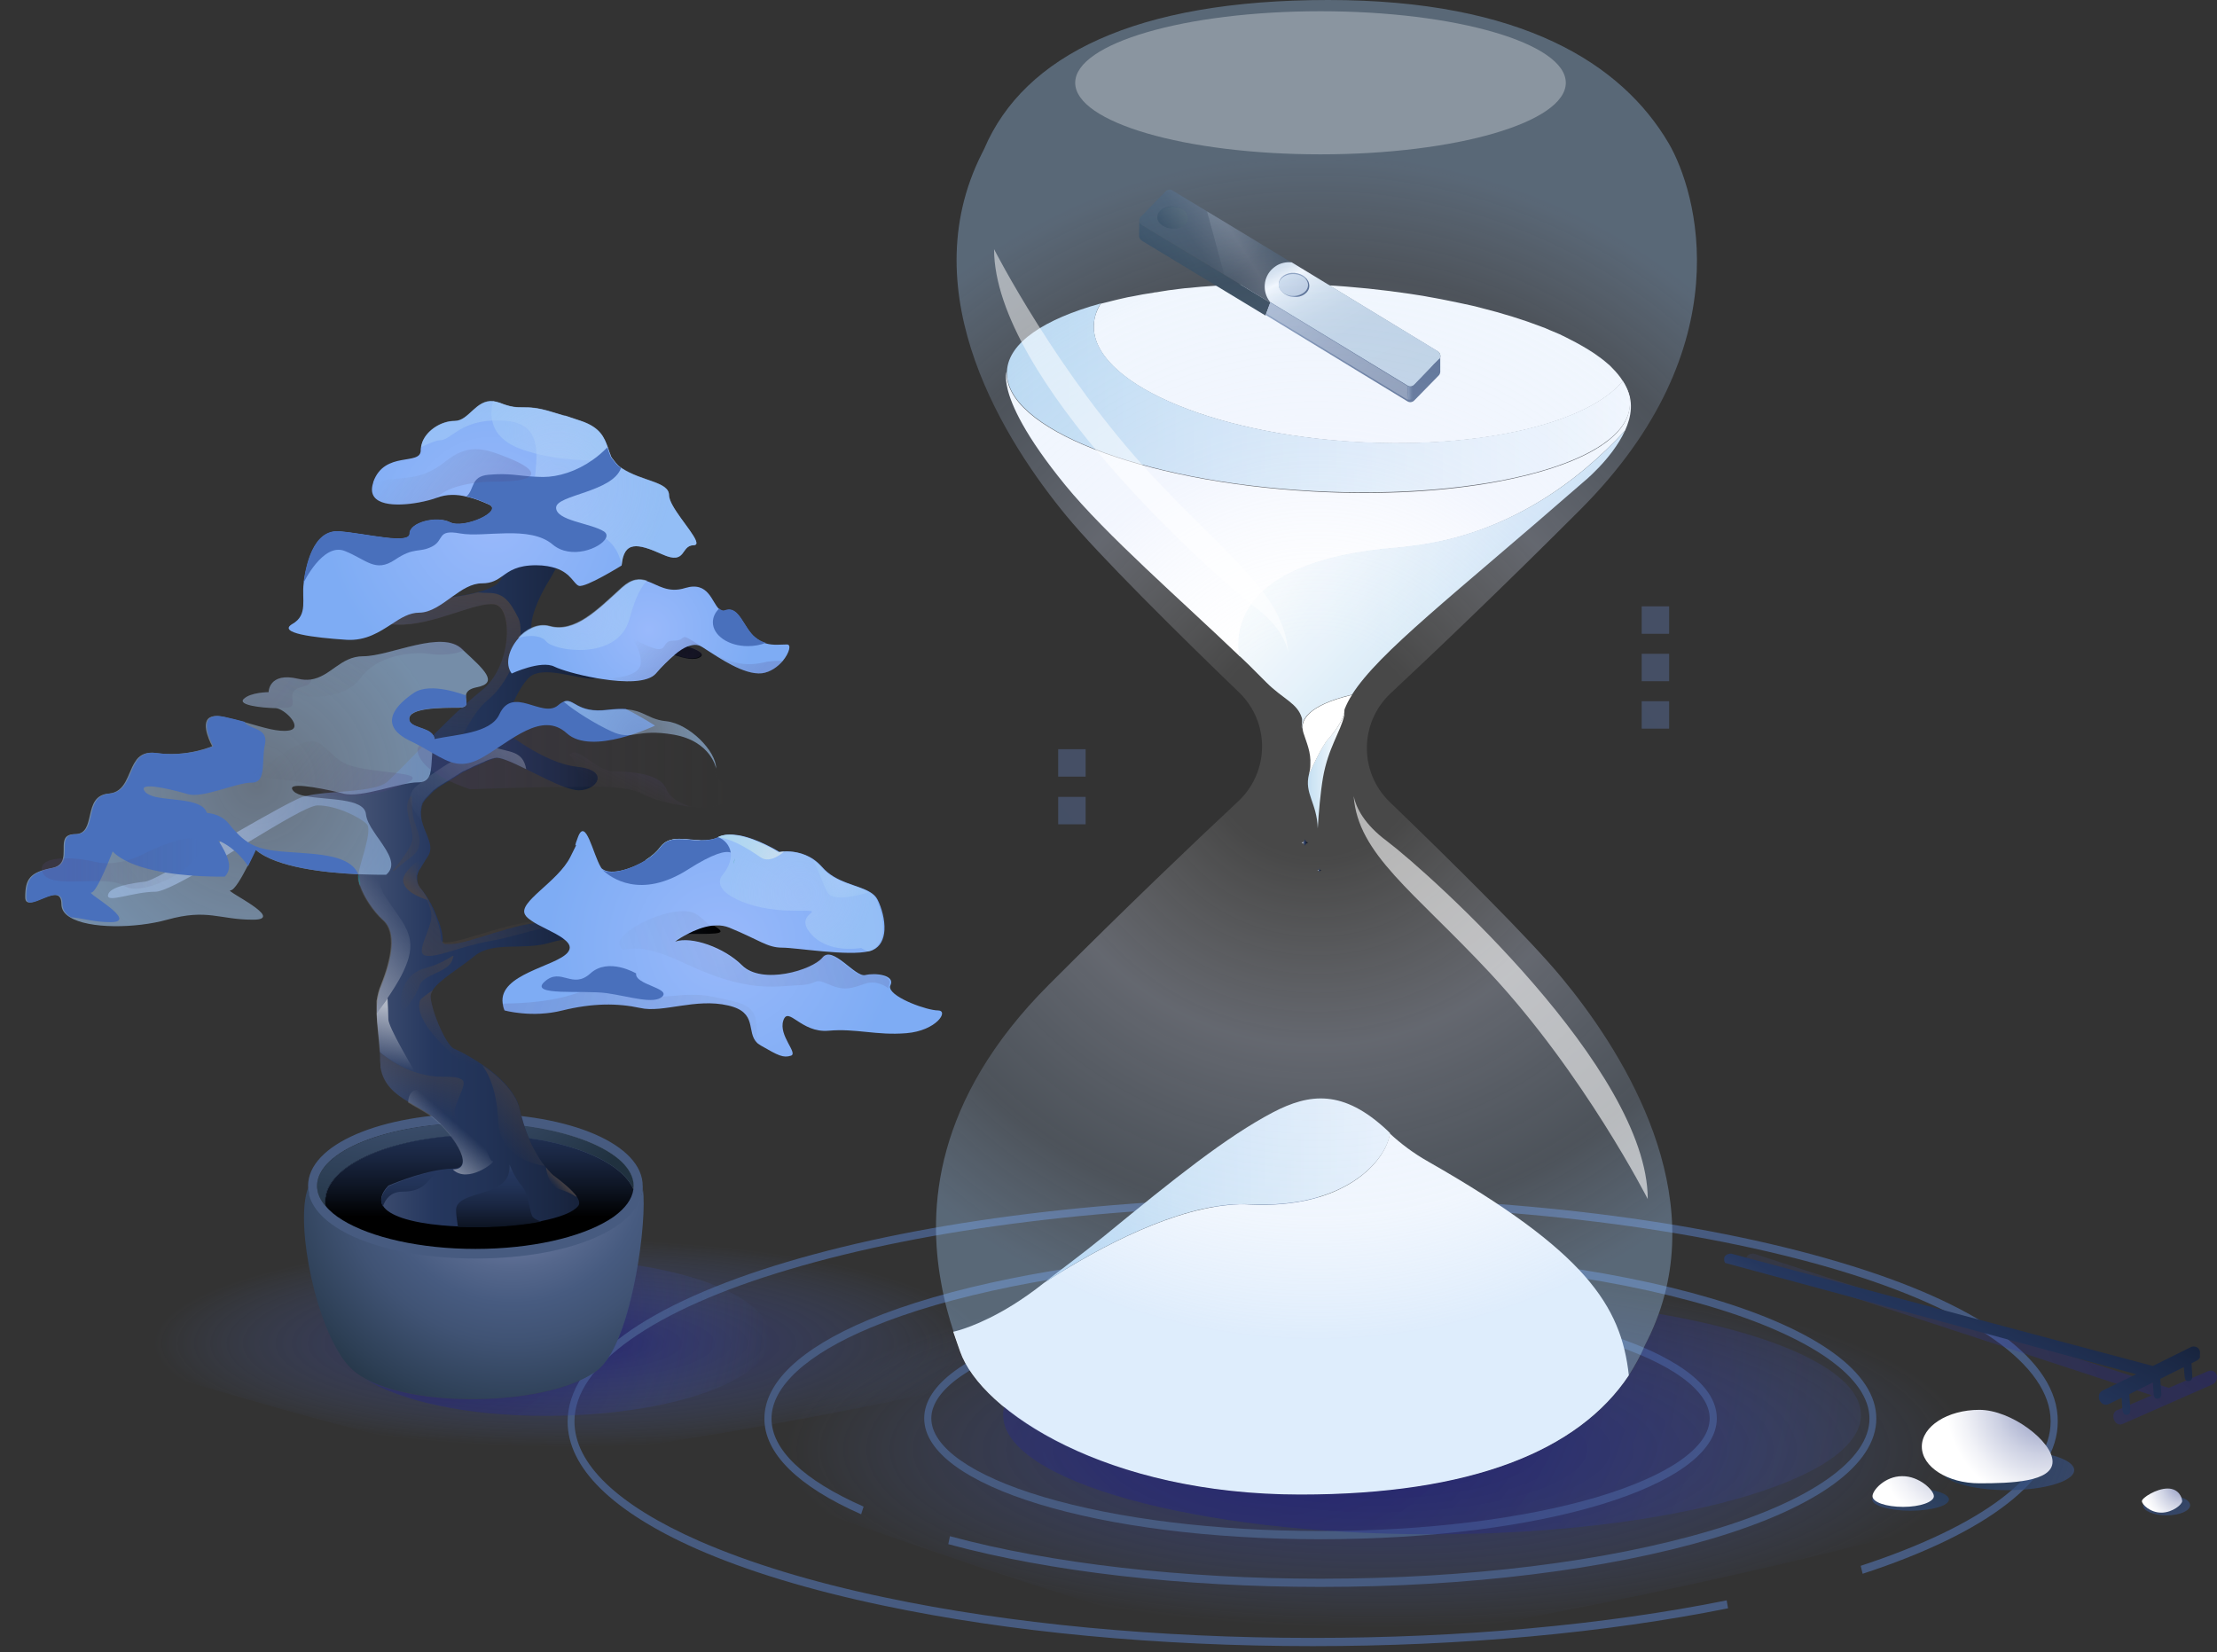 <svg xmlns="http://www.w3.org/2000/svg" width="326" height="243" fill="none" viewBox="0 0 326 243"><rect x="0" y="0" width="326" height="243" fill="#333333" stroke="none"/><g clip-path="url(#clip0)"><path fill="url(#paint0_radial)" d="M82.982 204.422C82.982 204.422 79.718 207.082 92.977 212.161C106.236 217.241 177.852 244.008 193.086 243C208.32 241.992 326.807 219.619 322.535 206.115C318.263 192.61 216.985 183.258 202.638 183.338C188.291 183.379 82.982 204.422 82.982 204.422Z"/><path fill="url(#paint1_radial)" d="M0.242 192.449C0.242 192.449 -2.015 193.981 7.214 196.964C16.443 199.907 66.296 215.467 76.936 214.903C87.575 214.298 170.073 201.277 167.09 193.457C164.108 185.596 93.58 180.154 83.585 180.194C73.591 180.194 0.242 192.449 0.242 192.449Z"/><path fill="#475B80" d="M153.47 197.044C164.351 193.819 178.779 192.046 194.175 192.046C201.953 192.046 209.489 192.489 216.582 193.376L216.703 192.167C209.57 191.28 201.993 190.796 194.175 190.796C161.49 190.796 135.898 198.616 135.898 208.573C135.898 218.53 161.49 226.351 194.175 226.351C226.859 226.351 252.451 218.53 252.451 208.573C252.451 202.244 242.335 198.092 236.33 196.198L236.048 197.367C245.801 200.43 251.403 204.542 251.403 208.573C251.403 212.806 245.398 216.999 234.879 220.143C223.998 223.368 209.57 225.142 194.175 225.142C178.779 225.142 164.351 223.368 153.47 220.143C142.992 217.039 136.946 212.806 136.946 208.573C136.946 204.381 142.951 200.148 153.47 197.044Z"/><path fill="#475B80" d="M251.723 226.27C267.32 221.635 275.904 215.346 275.904 208.614C275.904 201.882 267.32 195.593 251.723 190.957C236.328 186.402 215.895 183.862 194.132 183.862C177.81 183.862 162.092 185.273 148.632 188.014C140.45 189.667 133.398 191.723 127.675 194.102C117.68 198.294 112.4 203.333 112.4 208.614C112.4 213.733 117.317 218.571 126.627 222.683L126.99 221.554C118.123 217.644 113.448 213.169 113.448 208.614C113.448 203.897 118.647 199.141 128.037 195.23C133.72 192.852 140.692 190.836 148.833 189.183C162.254 186.483 177.931 185.072 194.172 185.072C215.814 185.072 236.167 187.571 251.481 192.126C266.353 196.561 274.897 202.567 274.897 208.614C274.897 214.661 266.353 220.707 251.481 225.101C236.167 229.657 215.814 232.156 194.172 232.156C173.981 232.156 154.596 229.939 139.685 225.908L139.443 227.077C154.435 231.148 173.901 233.365 194.172 233.365C215.895 233.365 236.328 230.826 251.723 226.27Z"/><path fill="#475B80" d="M270.303 185.556C249.669 179.428 222.223 176.042 193.045 176.042C163.867 176.042 136.421 179.428 115.787 185.556C94.951 191.764 83.465 200.108 83.465 209.057C83.465 215.83 90.034 222.28 102.407 227.762C109.822 231.027 119.091 233.849 129.892 236.107C148.431 240.017 170.234 242.073 193.045 242.073C214.929 242.073 236.047 240.138 254.102 236.51L253.9 235.341C235.886 238.969 214.848 240.863 193.005 240.863C170.275 240.863 148.512 238.808 130.054 234.897C119.293 232.64 110.145 229.818 102.769 226.593C90.8 221.312 84.472 215.265 84.472 209.017C84.472 200.793 95.958 192.61 116.029 186.684C136.582 180.557 163.907 177.211 193.005 177.211C222.102 177.211 249.427 180.597 269.981 186.684C290.011 192.65 301.537 200.793 301.537 209.017C301.537 216.797 291.623 224.336 273.608 230.261L273.89 231.431C292.389 225.384 302.585 217.442 302.585 209.057C302.665 200.068 291.18 191.723 270.303 185.556Z"/><path fill="#fff" d="M238.628 56.033C233.63 62.161 217.993 66.031 199.737 65.023C177.813 63.814 160.362 56.074 160.846 47.729C160.886 46.681 161.249 45.633 161.853 44.666C162.498 44.504 163.143 44.343 163.788 44.182C164.231 44.061 164.674 43.98 165.158 43.859C165.642 43.738 166.085 43.658 166.569 43.577C167.052 43.496 167.536 43.376 168.019 43.295C169.228 43.093 170.518 42.892 171.808 42.69C172.332 42.61 172.856 42.569 173.38 42.489C173.903 42.408 174.468 42.368 174.992 42.328C175.516 42.287 176.08 42.206 176.644 42.166C177.208 42.126 177.772 42.086 178.337 42.045C178.901 42.005 179.465 41.965 180.029 41.924C184.664 41.682 189.581 41.642 194.699 41.924C199.092 42.166 203.324 42.61 207.354 43.214C207.958 43.295 208.563 43.416 209.167 43.496C209.49 43.537 209.772 43.617 210.054 43.658C210.659 43.779 211.263 43.859 211.827 43.98C212.714 44.142 213.56 44.343 214.407 44.504C214.971 44.625 215.535 44.746 216.099 44.867C216.664 44.988 217.187 45.109 217.752 45.27C220.976 46.077 223.958 47.004 226.578 48.011C227.021 48.173 227.464 48.334 227.867 48.535C228.27 48.697 228.714 48.898 229.117 49.06C229.318 49.14 229.52 49.221 229.721 49.342C230.124 49.543 230.487 49.705 230.85 49.906C232.139 50.551 233.308 51.236 234.356 51.922C234.638 52.123 234.92 52.325 235.202 52.526C235.605 52.809 236.008 53.131 236.371 53.454C236.613 53.655 236.855 53.857 237.056 54.099C237.701 54.743 238.225 55.389 238.628 56.033Z"/><path fill="url(#paint2_linear)" d="M171.766 42.69C171.242 42.771 170.719 42.852 170.154 42.932C170.719 42.852 171.242 42.771 171.766 42.69Z"/><path fill="url(#paint3_linear)" d="M169.549 43.013C169.75 42.972 169.952 42.932 170.194 42.932C169.992 42.972 169.75 43.013 169.549 43.013Z"/><path fill="url(#paint4_linear)" d="M168.02 43.295C168.543 43.215 169.067 43.134 169.591 43.053C169.027 43.134 168.503 43.215 168.02 43.295Z"/><path fill="url(#paint5_linear)" d="M239.675 59.581C239.231 67.926 218.315 73.569 193.046 72.199C167.736 70.828 147.585 62.927 148.069 54.542C148.311 50.39 153.55 46.923 161.852 44.626C161.248 45.593 160.925 46.601 160.845 47.689C160.401 56.034 177.812 63.814 199.736 64.983C217.992 65.991 233.629 62.121 238.627 55.993C239.393 57.203 239.755 58.412 239.675 59.581Z"/><path fill="url(#paint6_linear)" d="M197.68 104.73C197.68 104.932 197.68 105.174 197.64 105.295C197.116 107.633 195.303 109.971 194.537 114.365C194.174 116.502 193.892 119.646 193.771 121.823C193.65 118.033 191.756 116.703 192.481 113.841C192.481 113.841 194.335 109.649 195.383 108.56C196.713 107.149 197.519 105.617 197.68 104.73Z"/><path fill="#fff" d="M238.95 63.33C232.139 70.707 221.701 78.689 207.313 80.382C206.708 80.463 206.104 80.503 205.499 80.583C182.81 82.397 181.641 92.193 182.286 96.507C173.742 88.323 162.578 78.608 156.654 71.352C150.689 64.055 148.714 59.581 148.15 57.162C147.707 55.348 148.029 54.623 148.029 54.623C147.586 62.967 167.696 70.868 193.006 72.279C203.122 72.844 212.552 72.279 220.25 70.828C231.776 68.691 239.393 64.66 239.635 59.661C239.675 58.734 239.474 57.807 239.03 56.88C238.909 56.598 238.748 56.356 238.587 56.074C238.789 56.316 238.95 56.598 239.071 56.84C240.239 58.936 239.917 61.234 238.95 63.33Z"/><path fill="#fff" d="M239.513 202.245C232.138 213.33 216.34 219.78 191.232 219.78C162.779 219.78 144.281 207.606 141.177 198.737C140.895 197.931 140.533 196.923 140.17 195.835C140.452 195.795 143.958 194.988 148.956 191.884C150.366 190.998 151.898 189.949 153.51 188.659C159.757 184.588 170.96 178.138 180.552 177.211C181.681 177.09 182.769 177.05 183.817 177.13C197.68 177.816 203.806 170.761 204.37 166.689C205.983 168.181 207.836 169.592 210.053 170.842C233.106 183.983 238.385 191.965 239.513 202.245Z"/><path fill="#fff" d="M198.808 102.19C198.325 102.916 198.002 103.601 197.72 104.287C197.68 104.408 197.68 104.569 197.68 104.73C197.519 105.617 196.713 107.149 195.383 108.6C194.335 109.688 192.481 113.881 192.481 113.881C192.602 113.397 192.682 112.913 192.682 112.47C192.803 110.575 192.078 109.124 191.715 107.915C191.635 107.713 191.594 107.471 191.554 107.27C191.352 106.02 192.158 103.763 198.808 102.19Z"/><path fill="#F0EEE9" d="M191.514 107.27C191.554 107.472 191.635 107.673 191.675 107.915C191.635 107.754 191.554 107.512 191.514 107.27Z"/><path fill="#F0EEE9" d="M198.849 102.19L198.809 102.231C198.809 102.19 198.809 102.19 198.849 102.19Z"/><path fill="url(#paint7_linear)" d="M204.411 166.649C203.847 170.681 197.721 177.775 183.858 177.09C182.81 177.05 181.681 177.09 180.593 177.171C171.001 178.098 159.798 184.548 153.551 188.619C156.009 186.684 159.274 184.306 162.417 181.726C172.734 173.261 180.351 167.173 187.162 163.586C192.563 160.764 197.52 160.159 204.008 166.246C204.129 166.367 204.291 166.528 204.411 166.649Z"/><path fill="url(#paint8_linear)" d="M238.947 63.33C237.013 67.563 232.66 71.03 232.66 71.03C213.678 87.598 202.757 95.902 198.807 102.15C192.157 103.723 191.351 105.98 191.472 107.189C191.472 107.149 191.472 107.109 191.432 107.068C191.351 106.706 191.553 105.94 191.432 105.577C190.747 103.36 188.691 102.836 186.193 100.336C185.387 99.53 184.54 98.684 183.654 97.797C183.17 97.353 182.727 96.87 182.203 96.426C181.558 92.113 182.727 82.317 205.417 80.503C206.021 80.463 206.626 80.382 207.23 80.301C221.698 78.689 232.177 70.707 238.947 63.33Z"/><g opacity=".5"><path fill="url(#paint9_linear)" d="M245.436 103.118H241.406V107.149H245.436V103.118Z" opacity=".5"/><path fill="url(#paint10_linear)" d="M245.436 96.144H241.406V100.175H245.436V96.144Z" opacity=".5"/><path fill="url(#paint11_linear)" d="M245.436 89.17H241.406V93.201H245.436V89.17Z" opacity=".5"/></g><g opacity=".5"><path fill="url(#paint12_linear)" d="M159.636 117.187H155.605V121.218H159.636V117.187Z" opacity=".5"/><path fill="url(#paint13_linear)" d="M159.636 110.172H155.605V114.204H159.636V110.172Z" opacity=".5"/></g><path fill="url(#paint14_linear)" d="M211.786 52.566C211.746 52.688 211.665 52.808 211.585 52.929L210.859 53.655L210.336 54.219L207.958 56.678C207.716 56.961 207.273 57.001 206.95 56.799L193.328 48.495L186.84 44.544L180.069 40.433L168.462 33.418L167.938 33.096C167.696 32.935 167.575 32.693 167.535 32.451V32.33C167.535 32.169 167.616 31.967 167.777 31.846L171.404 28.137C171.646 27.855 172.089 27.815 172.412 28.017L177.49 31.08L189.943 38.619L191.676 39.667L211.424 51.68C211.746 51.881 211.867 52.244 211.786 52.566Z"/><path fill="url(#paint15_linear)" d="M211.785 52.567C211.745 52.647 211.745 52.728 211.705 52.768C211.664 52.809 211.624 52.849 211.584 52.889L210.858 53.615L210.335 54.179L207.957 56.638C207.715 56.92 207.272 56.961 206.99 56.759L186.839 44.504C186.798 44.424 186.718 44.383 186.678 44.303C185.63 42.892 185.71 40.796 187.121 39.506C187.282 39.344 187.484 39.224 187.645 39.103C188.33 38.659 189.176 38.498 189.942 38.579L211.423 51.64C211.745 51.882 211.866 52.244 211.785 52.567Z"/><path fill="url(#paint16_linear)" d="M186.799 44.504L186.194 46.116L186.073 46.399L167.897 35.394C167.655 35.232 167.534 34.99 167.494 34.748V34.627L167.534 32.451C167.534 32.693 167.696 32.934 167.937 33.096L168.461 33.418L186.597 44.383L186.799 44.504Z"/><path fill="url(#paint17_linear)" d="M211.785 52.566V54.542V54.743C211.745 54.904 211.705 55.066 211.584 55.187L207.957 58.895C207.675 59.178 207.272 59.218 206.949 59.016L186.113 46.318L186.798 44.423L206.949 56.678C207.272 56.88 207.675 56.839 207.957 56.557L210.335 54.098L210.858 53.534L211.584 52.808C211.665 52.808 211.745 52.687 211.785 52.566Z"/><path fill="url(#paint18_linear)" d="M206.949 56.759L207.07 58.775C206.989 58.775 206.908 58.734 206.828 58.694L186.193 46.117L186.798 44.504L206.949 56.759Z"/><path fill="url(#paint19_linear)" d="M211.665 52.809V54.179V54.381C211.625 54.542 211.585 54.703 211.464 54.824L207.837 58.533C207.635 58.734 207.353 58.815 207.111 58.775L206.99 56.759C207.313 56.961 207.716 56.88 207.957 56.638L210.335 54.179L210.859 53.615L211.585 52.889C211.625 52.889 211.665 52.849 211.665 52.809Z"/><path fill="url(#paint20_linear)" d="M192.481 42.408C192.199 43.335 190.99 43.899 189.78 43.617C188.571 43.335 187.806 42.327 188.088 41.4C188.37 40.473 189.579 39.908 190.788 40.191C191.997 40.473 192.723 41.44 192.481 42.408Z"/><path fill="url(#paint21_linear)" d="M192.319 42.126C192.158 43.013 191.11 43.617 189.901 43.496C188.732 43.376 187.886 42.569 188.047 41.682C188.208 40.795 189.256 40.191 190.465 40.312C191.634 40.433 192.48 41.239 192.319 42.126Z"/><path fill="url(#paint22_linear)" d="M174.467 32.169C174.306 33.056 173.258 33.66 172.049 33.539C170.881 33.418 170.034 32.612 170.195 31.725C170.357 30.838 171.405 30.234 172.614 30.355C173.782 30.476 174.629 31.282 174.467 32.169Z"/><path fill="url(#paint23_linear)" d="M174.669 32.249C174.507 33.136 173.46 33.741 172.251 33.62C171.082 33.499 170.235 32.693 170.397 31.806C170.558 30.919 171.606 30.314 172.815 30.435C173.984 30.556 174.79 31.363 174.669 32.249Z"/><path fill="url(#paint24_linear)" d="M191.674 39.666L193.286 48.455L186.798 44.504L180.027 40.392L177.488 31.08L189.941 38.578L191.674 39.666Z"/><path fill="url(#paint25_radial)" d="M229.76 143.913C237.9 153.79 250.918 173.623 243.905 193.215C243.422 194.545 242.858 195.916 242.172 197.246C242.052 197.448 241.971 197.689 241.85 197.891C241.205 199.423 240.399 200.834 239.513 202.245C232.137 213.33 216.339 219.78 191.231 219.78C181.075 219.78 172.169 218.208 164.793 215.83C157.499 213.451 151.695 210.267 147.625 206.881C145.69 205.308 144.159 203.696 143.03 202.124C142.184 200.955 141.58 199.826 141.217 198.738C140.935 197.931 140.572 196.924 140.209 195.795C139.564 193.82 138.879 191.441 138.396 188.66C136.421 177.977 137.187 161.852 154.234 144.8C165.801 133.231 175.312 124.161 182.083 117.832C186.677 113.518 186.758 106.262 182.244 101.868C173.337 93.282 161.529 81.591 156.814 75.867C148.108 65.305 133.842 43.376 144.401 22.534C144.522 22.333 144.602 22.091 144.723 21.889C150.607 8.103 167.05 0 195.302 0C223.755 0 238.465 9.352 245.356 21.043C249.507 28.138 256.318 50.995 232.339 74.98C220.772 86.55 211.261 95.62 204.49 101.949C199.896 106.262 199.815 113.518 204.329 117.912C213.236 126.499 225.044 138.149 229.76 143.913Z"/><path fill="#fff" d="M242.293 176.324C242.293 176.324 232.943 157.942 219.079 143.067C207.754 130.933 199.694 125.652 199.049 117.066C199.412 118.799 200.621 121.218 203.925 123.677C210.374 128.555 242.293 157.297 242.293 176.324Z" opacity=".6"/><path fill="#fff" d="M146.174 36.644C146.174 36.644 155.524 55.026 169.388 69.901C180.712 82.035 188.773 87.316 189.417 95.902C189.055 94.169 187.846 91.75 184.541 89.291C178.133 84.413 146.174 55.711 146.174 36.644Z" opacity=".5"/><path fill="#fff" d="M194.173 22.696C214.094 22.696 230.243 17.985 230.243 12.174C230.243 6.363 214.094 1.653 194.173 1.653C174.253 1.653 158.104 6.363 158.104 12.174C158.104 17.985 174.253 22.696 194.173 22.696Z" opacity=".3"/><path fill="url(#paint26_linear)" d="M192.037 123.758L192.32 123.919L192.037 124.08L191.876 124.362L191.715 124.08L191.393 123.919L191.715 123.758L191.876 123.435L192.037 123.758Z"/><path fill="url(#paint27_linear)" d="M194.093 127.91L194.295 127.99L194.093 128.071L194.013 128.272L193.932 128.071L193.73 127.99L193.932 127.91L194.013 127.708L194.093 127.91Z"/><path fill="url(#paint28_radial)" d="M295.249 219.136C300.636 219.136 305.002 217.818 305.002 216.193C305.002 214.568 300.636 213.25 295.249 213.25C289.863 213.25 285.496 214.568 285.496 216.193C285.496 217.818 289.863 219.136 295.249 219.136Z"/><path fill="url(#paint29_radial)" d="M301.82 214.943C301.82 217.926 295.734 218.128 291.059 218.128C286.384 218.128 282.596 215.709 282.596 212.726C282.596 209.743 286.384 207.324 291.059 207.324C295.734 207.324 301.82 211.96 301.82 214.943Z"/><path fill="url(#paint30_radial)" d="M280.943 222.159C284.059 222.159 286.585 221.419 286.585 220.506C286.585 219.593 284.059 218.854 280.943 218.854C277.827 218.854 275.301 219.593 275.301 220.506C275.301 221.419 277.827 222.159 280.943 222.159Z"/><path fill="url(#paint31_radial)" d="M284.369 220.022C284.369 220.869 282.354 221.595 279.856 221.595C277.357 221.595 275.342 220.909 275.342 220.022C275.342 219.136 277.196 217.08 279.694 217.08C282.193 217.039 284.369 219.136 284.369 220.022Z"/><path fill="url(#paint32_radial)" d="M318.583 222.844C320.497 222.844 322.049 222.177 322.049 221.353C322.049 220.529 320.497 219.861 318.583 219.861C316.669 219.861 315.117 220.529 315.117 221.353C315.117 222.177 316.669 222.844 318.583 222.844Z"/><path fill="url(#paint33_radial)" d="M320.881 220.748C320.881 220.264 320.398 218.894 318.745 218.894C317.093 218.894 314.957 220.264 314.957 220.748C314.957 221.232 316.166 222.441 317.818 222.441C319.471 222.441 320.881 221.232 320.881 220.748Z"/><path fill="url(#paint34_radial)" d="M325.92 202.124C325.758 201.64 325.154 201.438 324.67 201.64L318.907 204.099L257.85 184.346C256.319 184.387 256.883 185.676 256.883 185.676L316.408 205.187L311.33 207.364C311.008 207.485 310.766 207.808 310.766 208.171C310.766 208.251 310.766 208.332 310.766 208.412C310.766 208.654 310.887 208.856 311.008 209.057C311.25 209.461 311.774 209.581 312.177 209.38L325.355 203.575C325.557 203.494 325.718 203.333 325.839 203.132C325.92 202.93 326 202.688 326 202.406C326 202.285 325.96 202.204 325.92 202.124Z"/><path fill="url(#paint35_linear)" d="M323.501 198.818C323.501 198.738 323.461 198.617 323.42 198.536C323.219 198.052 322.614 197.891 322.171 198.093L316.569 200.874L254.545 184.346C253.013 184.467 253.658 185.717 253.658 185.717L314.111 202.083L309.154 204.502C308.831 204.663 308.63 204.986 308.63 205.308C308.63 205.389 308.63 205.47 308.63 205.55C308.63 205.792 308.751 205.994 308.912 206.195C309.194 206.558 309.678 206.679 310.081 206.477L311.975 205.55C312.015 206.195 312.055 207.042 312.136 207.445C312.217 208.05 312.539 208.13 312.942 208.009C313.224 207.929 313.264 207.405 313.264 207.405L313.103 205.026L316.569 203.293C316.609 203.897 316.65 204.704 316.69 205.067C316.771 205.671 317.093 205.752 317.496 205.631C317.778 205.55 317.818 205.026 317.818 205.026L317.657 202.769L321.123 201.035C321.163 201.6 321.204 202.164 321.244 202.487C321.325 203.091 321.647 203.172 322.05 203.051C322.332 202.97 322.373 202.446 322.373 202.446L322.252 200.471L323.058 200.068C323.259 199.947 323.42 199.786 323.501 199.584C323.461 199.342 323.501 199.1 323.501 198.818Z"/><path fill="#BFC8D6" d="M93.178 174.389C93.178 176.002 92.13 177.534 90.276 178.864C90.034 179.025 89.752 179.227 89.47 179.388C85.319 181.927 78.105 183.621 69.924 183.621C61.743 183.621 54.529 181.927 50.378 179.388C48.04 177.937 46.67 176.203 46.67 174.349C46.67 169.229 57.068 165.077 69.924 165.077C82.74 165.117 93.178 169.27 93.178 174.389Z"/><path fill="url(#paint36_radial)" d="M93.782 186.039C92.734 192.368 90.759 199.342 87.777 201.559C81.167 206.558 61.943 207.203 53.722 202.728C53.077 202.405 52.513 202.002 52.029 201.599C51.545 201.196 51.062 200.672 50.578 200.027C50.417 199.826 50.256 199.624 50.135 199.382C50.135 199.342 50.095 199.342 50.095 199.301C45.823 192.811 43.364 178.581 45.46 174.348C45.42 174.55 45.379 174.752 45.379 174.953C45.379 176.364 46.83 177.694 49.571 178.823C53.883 180.597 61.137 181.766 69.923 181.766C78.709 181.766 85.963 180.597 90.275 178.823C91.364 178.38 92.25 177.896 92.935 177.372C94.185 176.404 94.709 175.356 94.386 174.308C94.87 175.477 94.709 180.516 93.782 186.039Z"/><path fill="url(#paint37_linear)" d="M93.178 174.389C93.178 176.002 92.13 177.534 90.276 178.864C90.034 179.025 89.752 179.227 89.47 179.388C85.319 181.927 78.105 183.621 69.924 183.621C61.743 183.621 54.529 181.927 50.378 179.388C48.04 177.937 46.67 176.203 46.67 174.349C46.67 169.229 57.068 165.077 69.924 165.077C82.74 165.117 93.178 169.27 93.178 174.389Z"/><path fill="#475B80" d="M70.649 166.891C58.034 166.891 47.797 171.245 47.797 176.646C47.797 176.888 47.797 177.13 47.838 177.332C48.442 178.057 49.329 178.783 50.337 179.428C54.488 181.968 61.702 183.661 69.883 183.661C78.064 183.661 85.278 181.968 89.429 179.428C89.711 179.267 89.993 179.065 90.235 178.904C91.888 177.694 92.895 176.364 93.097 174.913C91.243 170.358 81.893 166.891 70.649 166.891ZM69.923 163.747C55.898 163.747 45.299 168.342 45.299 174.389L45.46 175.76C46.105 178.138 48.402 180.194 51.868 181.806C56.301 183.822 62.629 185.072 69.923 185.072C77.177 185.072 83.505 183.862 87.938 181.806C89.107 181.282 90.155 180.678 91.041 180.033C92.774 178.783 93.943 177.332 94.346 175.76C94.467 175.316 94.507 174.873 94.507 174.429C94.547 168.342 83.948 163.747 69.923 163.747ZM93.137 174.913C91.243 170.358 81.893 166.891 70.649 166.891C58.034 166.891 47.797 171.245 47.797 176.646C47.797 176.888 47.797 177.13 47.838 177.332C47.072 176.404 46.629 175.437 46.629 174.389C46.629 169.269 57.027 165.117 69.883 165.117C82.739 165.117 93.137 169.269 93.137 174.389C93.177 174.55 93.177 174.752 93.137 174.913Z"/><path fill="url(#paint38_radial)" d="M93.177 174.389C93.177 174.55 93.177 174.711 93.137 174.913C91.243 170.358 81.893 166.891 70.649 166.891C58.034 166.891 47.798 171.245 47.798 176.646C47.798 176.888 47.798 177.13 47.838 177.332C47.072 176.405 46.629 175.437 46.629 174.389C46.629 169.269 57.027 165.117 69.883 165.117C82.739 165.117 93.177 169.269 93.177 174.389Z"/><path fill="url(#paint39_linear)" d="M93.137 174.913C92.935 176.364 91.928 177.695 90.275 178.904C90.034 179.065 89.752 179.267 89.469 179.428C85.318 181.968 78.104 183.661 69.923 183.661C61.742 183.661 54.528 181.968 50.377 179.428C49.329 178.783 48.483 178.098 47.878 177.332C47.838 177.09 47.838 176.848 47.838 176.647C47.838 171.245 58.075 166.891 70.689 166.891C81.893 166.891 91.243 170.358 93.137 174.913Z"/><path fill="url(#paint40_linear)" d="M101.4 137.342C96.684 137.342 84.997 137.342 81.007 138.592C77.017 139.842 72.544 138.35 69.803 140.567C67.546 142.422 64.604 144.074 63.637 145.606C63.436 145.929 63.315 146.251 63.315 146.533C63.315 147.098 63.556 148.025 63.879 149.033C64.604 151.21 65.934 153.87 66.781 154.233C67.184 154.394 68.231 154.878 69.481 155.644C69.924 155.926 70.408 156.208 70.932 156.571C72.624 157.7 74.398 159.232 75.486 160.925C75.969 161.65 76.292 162.416 76.453 163.182C76.534 163.626 76.654 164.069 76.775 164.472C77.299 166.407 78.065 168.181 78.911 169.632C79.153 170.075 79.435 170.519 79.717 170.922C79.798 171.043 79.919 171.204 79.999 171.325C80.08 171.446 80.161 171.527 80.241 171.648C80.765 172.333 81.249 172.817 81.733 173.139C82.821 173.905 84.151 174.994 84.795 175.921C85.158 176.485 85.319 177.009 84.997 177.372C84.231 178.299 82.256 179.025 79.677 179.549C77.219 180.033 74.236 180.315 71.214 180.395C70.529 180.395 69.884 180.395 69.199 180.395C68.594 180.395 67.99 180.355 67.385 180.355C66.579 180.315 65.773 180.274 64.967 180.194C62.71 179.992 60.695 179.629 59.123 179.105C57.753 178.622 56.745 178.057 56.302 177.291C55.819 176.485 56.02 175.518 57.108 174.349C57.108 174.349 61.541 172.414 65.128 171.97C65.612 171.89 66.096 171.849 66.579 171.849C70.327 171.849 66.096 165.883 63.113 163.867C62.146 163.222 61.058 162.658 60.01 162.013C58.116 160.884 56.423 159.514 55.98 157.095C55.98 157.055 55.98 157.014 55.94 156.974C55.94 156.974 55.94 156.974 55.94 156.934C55.94 156.893 55.94 156.853 55.94 156.813C55.94 156.773 55.94 156.732 55.94 156.732C55.94 156.692 55.94 156.652 55.94 156.652C55.94 156.611 55.94 156.571 55.94 156.531C55.94 156.329 55.899 156.168 55.899 155.966C55.899 155.483 55.899 155.039 55.859 154.636C55.738 152.459 55.456 150.685 55.416 148.992C55.416 148.912 55.416 148.831 55.416 148.75C55.416 148.67 55.416 148.63 55.416 148.549C55.416 148.549 55.416 148.549 55.416 148.509C55.416 148.428 55.416 148.388 55.416 148.307C55.416 148.267 55.416 148.186 55.416 148.146C55.416 148.106 55.416 148.065 55.416 147.985C55.416 147.864 55.416 147.783 55.456 147.662C55.456 147.622 55.456 147.581 55.456 147.541C55.456 147.461 55.496 147.34 55.496 147.259C55.496 147.219 55.496 147.178 55.496 147.178C55.617 146.412 55.778 145.646 56.141 144.8C57.632 141.051 58.398 137.1 56.383 135.327C54.892 133.996 53.521 131.86 52.957 130.247C52.756 129.723 52.675 129.24 52.675 128.877C52.675 128.756 52.675 128.635 52.715 128.514C52.917 126.982 54.247 123.596 54.166 121.943C54.166 121.58 54.086 121.338 53.924 121.177C52.917 120.169 49.451 118.436 46.71 118.436C45.461 118.436 41.189 121.016 36.514 123.838C35.869 124.241 35.184 124.644 34.499 125.047C34.096 125.289 33.693 125.531 33.33 125.773C31.557 126.821 29.864 127.869 28.333 128.715C25.794 130.126 23.738 131.134 22.852 131.134C19.628 131.134 15.638 132.868 15.88 131.618C16.121 130.368 19.346 129.885 21.361 129.643C21.764 129.602 22.892 129.078 24.383 128.272C26.479 127.184 29.34 125.531 32.282 123.838C32.363 123.797 32.403 123.757 32.484 123.717C33.25 123.273 34.056 122.83 34.821 122.387C39.174 119.887 43.204 117.63 44.494 117.186C44.655 117.146 44.856 117.065 45.098 117.025C46.348 116.743 48.04 116.582 49.814 116.461C52.715 116.219 55.778 115.977 56.947 114.969C57.148 114.768 57.431 114.526 57.753 114.203C58.68 113.316 60.01 111.946 61.501 110.414C61.944 109.97 62.388 109.527 62.831 109.043C63.113 108.761 63.436 108.439 63.718 108.116C65.128 106.705 66.539 105.294 67.909 104.045C68.151 103.803 68.393 103.601 68.635 103.4C69.4 102.714 70.166 102.069 70.811 101.545C75.284 98.079 75.526 89.371 72.785 88.847C70.045 88.363 63.597 92.072 58.358 91.83C58.075 91.83 57.793 91.79 57.511 91.79C52.675 91.588 48.806 91.508 51.385 90.339C54.126 89.089 59.365 89.331 61.098 88.605C61.824 88.283 64.04 88.121 66.418 87.799C67.748 87.638 69.078 87.396 70.287 87.073C72.1 86.59 73.511 85.904 73.793 84.897C73.793 84.856 73.833 84.816 73.833 84.775C74.76 81.913 81.249 81.913 81.249 80.18C81.249 78.447 76.292 75.705 77.259 75.222C78.267 74.738 83.224 79.696 83.224 80.462C83.224 80.583 83.143 80.825 83.022 81.147C82.74 81.793 82.216 82.76 81.692 83.687C80.967 85.017 80.241 86.186 80.241 86.186C80.241 86.186 77.904 90.218 78.146 92.394C78.146 92.556 78.186 92.757 78.267 92.878C79.032 94.853 81.007 97.837 85.722 97.595C89.108 97.433 91.445 95.7 93.46 94.773C93.662 94.692 93.863 94.571 94.065 94.491C94.629 94.249 95.193 94.128 95.717 94.128C96.402 94.128 97.37 94.249 98.377 94.41C99.344 94.571 100.312 94.813 101.158 95.095C102.649 95.579 103.657 96.144 102.971 96.627C102.085 97.192 100.553 96.788 99.223 96.345C98.256 96.063 97.41 95.781 97.007 95.861C96.644 95.942 95.637 96.466 94.307 97.071C92.211 98.079 89.47 99.368 87.778 99.731C87.496 99.772 87.254 99.812 87.052 99.812C84.795 99.812 79.838 97.837 77.864 99.57C77.017 100.336 76.131 101.868 75.445 103.359C74.519 105.335 73.874 107.27 73.874 107.27C73.874 107.27 79.838 112.228 84.836 112.752C88.463 113.115 88.382 114.808 87.012 115.695C86.488 116.017 85.843 116.219 85.078 116.219C84.554 116.219 83.828 116.017 83.022 115.735C81.37 115.13 79.274 114.042 77.38 113.115C75.325 112.107 73.511 111.301 72.906 111.502C72.906 111.502 72.906 111.502 72.866 111.502C72.866 111.502 72.866 111.502 72.826 111.502H72.785C72.705 111.543 72.624 111.583 72.503 111.583C72.463 111.583 72.463 111.623 72.423 111.623C72.342 111.664 72.262 111.704 72.141 111.744C72.1 111.744 72.06 111.784 72.02 111.784C71.98 111.784 71.939 111.825 71.899 111.825C71.778 111.865 71.617 111.946 71.496 111.986C71.456 112.026 71.375 112.026 71.335 112.067C71.294 112.107 71.214 112.107 71.174 112.147C70.972 112.228 70.73 112.309 70.529 112.429C70.408 112.47 70.246 112.55 70.126 112.591C70.045 112.631 70.005 112.671 69.924 112.671C69.803 112.752 69.642 112.792 69.521 112.873C69.481 112.913 69.4 112.913 69.36 112.954C69.32 112.994 69.279 112.994 69.199 113.034C69.037 113.115 68.917 113.155 68.755 113.236C68.675 113.276 68.594 113.316 68.514 113.357C68.433 113.397 68.352 113.437 68.231 113.478C68.151 113.518 68.03 113.558 67.949 113.639C67.869 113.679 67.788 113.719 67.748 113.76C67.667 113.8 67.587 113.84 67.546 113.881C67.546 113.881 67.506 113.881 67.506 113.921C67.466 113.961 67.425 113.961 67.385 114.002C67.305 114.042 67.184 114.082 67.103 114.163C67.063 114.203 67.022 114.203 66.982 114.244C66.942 114.284 66.901 114.284 66.861 114.324C66.781 114.364 66.7 114.405 66.579 114.485C66.539 114.526 66.499 114.526 66.458 114.566L66.418 114.606C66.378 114.606 66.378 114.647 66.337 114.647C66.257 114.687 66.176 114.727 66.096 114.808C65.854 114.929 65.652 115.09 65.41 115.211C65.37 115.251 65.33 115.251 65.289 115.292L65.209 115.332C65.007 115.453 64.806 115.574 64.645 115.695C64.604 115.695 64.604 115.735 64.564 115.735C64.443 115.816 64.362 115.856 64.282 115.937C64.242 115.977 64.201 115.977 64.201 116.017C64.161 116.017 64.161 116.058 64.121 116.058C64 116.138 63.919 116.219 63.798 116.299C63.758 116.34 63.758 116.34 63.718 116.38C63.677 116.42 63.677 116.42 63.637 116.461C63.597 116.501 63.597 116.501 63.556 116.541C63.516 116.582 63.436 116.622 63.395 116.703C63.355 116.743 63.355 116.743 63.315 116.783C63.274 116.823 63.274 116.823 63.234 116.864L63.194 116.904L63.153 116.944C63.113 116.985 63.113 116.985 63.073 117.025C63.032 117.065 63.032 117.065 62.992 117.106C62.952 117.146 62.912 117.186 62.871 117.227C62.831 117.267 62.831 117.267 62.791 117.307C62.63 117.468 62.509 117.63 62.388 117.791L62.347 117.831C62.347 117.872 62.307 117.872 62.307 117.912C62.267 117.952 62.267 117.993 62.227 118.033C62.186 118.073 62.186 118.113 62.146 118.154C62.146 118.194 62.106 118.194 62.106 118.234V118.275C62.106 118.275 62.106 118.275 62.106 118.315V118.355C62.106 118.396 62.106 118.396 62.065 118.436C62.065 118.476 62.065 118.476 62.025 118.517V118.557C62.025 118.638 61.985 118.678 61.985 118.758V118.799V118.839C61.985 118.879 61.985 118.92 61.944 118.96V119C61.944 119.041 61.944 119.041 61.944 119.081C61.944 119.162 61.904 119.242 61.904 119.323C61.904 119.363 61.904 119.403 61.904 119.444C61.904 119.484 61.904 119.484 61.904 119.524C61.904 119.927 61.944 120.29 62.025 120.693C62.468 122.548 63.798 124.201 63.073 125.652C63.032 125.732 62.992 125.813 62.952 125.894C62.912 125.934 62.912 125.974 62.871 126.015C62.831 126.055 62.831 126.095 62.791 126.136C62.75 126.176 62.75 126.216 62.71 126.256C62.67 126.297 62.67 126.337 62.63 126.377C62.549 126.498 62.468 126.619 62.388 126.781C62.347 126.821 62.347 126.861 62.307 126.901C62.267 126.982 62.227 127.063 62.186 127.103C62.146 127.143 62.146 127.184 62.106 127.224C62.106 127.264 62.065 127.305 62.065 127.305L62.025 127.345C62.025 127.385 61.985 127.385 61.985 127.426C61.985 127.466 61.944 127.466 61.944 127.506C61.944 127.546 61.904 127.546 61.904 127.587C61.904 127.627 61.864 127.627 61.864 127.667L61.824 127.708C61.783 127.748 61.783 127.788 61.743 127.829L61.703 127.869C61.703 127.869 61.703 127.909 61.662 127.909C61.582 128.111 61.461 128.312 61.42 128.514V128.554C61.42 128.595 61.42 128.595 61.38 128.635C61.38 128.675 61.38 128.675 61.34 128.715V128.756C61.34 128.796 61.34 128.796 61.34 128.836V128.877C61.34 128.917 61.34 128.957 61.34 128.998C61.34 129.038 61.34 129.078 61.34 129.119C61.34 129.159 61.34 129.159 61.34 129.199C61.34 129.36 61.34 129.562 61.38 129.723C61.42 129.844 61.461 130.005 61.501 130.126V130.167C61.501 130.167 61.501 130.207 61.541 130.207C61.541 130.207 61.541 130.247 61.582 130.247C61.582 130.288 61.622 130.288 61.622 130.328C61.622 130.328 61.622 130.368 61.662 130.368V130.409C61.662 130.449 61.703 130.489 61.743 130.53C61.743 130.57 61.783 130.61 61.824 130.61L61.864 130.65C61.904 130.731 61.944 130.771 62.025 130.852C62.065 130.892 62.106 130.973 62.146 131.013C62.186 131.054 62.186 131.054 62.227 131.094C62.307 131.215 62.388 131.336 62.468 131.457C62.509 131.497 62.509 131.537 62.549 131.537C62.71 131.819 62.912 132.102 63.073 132.384C63.113 132.424 63.113 132.505 63.153 132.545C63.194 132.626 63.234 132.666 63.274 132.747C63.315 132.787 63.315 132.827 63.355 132.868C63.436 133.029 63.516 133.15 63.556 133.311C63.597 133.351 63.597 133.392 63.637 133.432C63.718 133.553 63.758 133.674 63.839 133.835C63.879 133.916 63.879 133.956 63.919 134.037C63.959 134.117 63.959 134.158 64 134.238C64.04 134.319 64.04 134.359 64.08 134.44C64.121 134.52 64.121 134.561 64.161 134.641C64.201 134.722 64.201 134.762 64.242 134.843C64.282 134.924 64.282 134.964 64.322 135.044C64.362 135.125 64.362 135.165 64.403 135.246C64.443 135.327 64.443 135.367 64.483 135.448C64.524 135.528 64.524 135.569 64.564 135.649C64.564 135.689 64.604 135.73 64.604 135.77C64.604 135.81 64.645 135.891 64.645 135.931C64.645 135.972 64.645 136.012 64.685 136.012C64.685 136.052 64.685 136.093 64.725 136.093C64.725 136.173 64.766 136.214 64.766 136.294C64.806 136.375 64.806 136.496 64.846 136.576C64.927 136.818 64.967 137.06 65.007 137.262C65.007 137.302 65.007 137.302 65.007 137.342C65.048 137.584 65.088 137.786 65.088 137.987C65.088 138.028 65.088 138.028 65.088 138.068C65.088 138.108 65.088 138.148 65.088 138.229C65.088 138.269 65.088 138.31 65.088 138.39C65.088 138.39 65.088 138.39 65.088 138.431V138.471V138.511C65.088 138.511 65.088 138.511 65.088 138.552V138.592C65.088 138.592 65.088 138.592 65.088 138.632C65.088 138.632 65.088 138.632 65.128 138.673C65.128 138.673 65.168 138.673 65.168 138.713C65.168 138.713 65.168 138.713 65.209 138.713C65.209 138.713 65.249 138.713 65.249 138.753C65.249 138.753 65.289 138.753 65.289 138.793C65.289 138.793 65.289 138.793 65.33 138.793C65.37 138.793 65.41 138.834 65.491 138.834C65.491 138.834 65.491 138.834 65.531 138.834H65.572C65.612 138.834 65.612 138.834 65.652 138.834C65.692 138.834 65.692 138.834 65.733 138.834C65.773 138.834 65.773 138.834 65.813 138.834H65.854C65.894 138.834 65.894 138.834 65.934 138.834C65.975 138.834 65.975 138.834 66.015 138.834C66.055 138.834 66.055 138.834 66.096 138.834C66.136 138.834 66.136 138.834 66.176 138.834C66.216 138.834 66.216 138.834 66.257 138.834C66.297 138.834 66.297 138.834 66.337 138.834C66.378 138.834 66.378 138.834 66.418 138.834C66.499 138.834 66.619 138.793 66.74 138.793C66.781 138.793 66.781 138.793 66.821 138.793C66.861 138.793 66.861 138.793 66.901 138.793C67.063 138.753 67.224 138.713 67.385 138.713C67.425 138.713 67.506 138.673 67.546 138.673C67.587 138.673 67.627 138.632 67.707 138.632C67.748 138.632 67.788 138.592 67.828 138.592C67.909 138.592 67.949 138.552 68.03 138.552C68.111 138.552 68.151 138.511 68.231 138.511C68.272 138.511 68.352 138.471 68.393 138.471C68.433 138.471 68.514 138.431 68.554 138.431C68.635 138.39 68.715 138.39 68.796 138.35H68.836C68.876 138.35 68.957 138.31 68.997 138.31C69.279 138.229 69.602 138.148 69.924 138.028C69.964 138.028 70.045 137.987 70.085 137.987C70.69 137.826 71.294 137.624 71.939 137.423C72.02 137.383 72.1 137.383 72.181 137.342C72.221 137.342 72.262 137.302 72.302 137.302C72.382 137.262 72.463 137.262 72.544 137.221C73.068 137.06 73.592 136.939 74.115 136.778C74.196 136.738 74.277 136.738 74.357 136.697C74.398 136.697 74.438 136.657 74.478 136.657C74.559 136.617 74.639 136.617 74.76 136.576C74.921 136.536 75.123 136.496 75.284 136.455C75.365 136.415 75.445 136.415 75.526 136.375C75.607 136.334 75.687 136.334 75.768 136.294C75.808 136.294 75.808 136.294 75.849 136.294C75.969 136.254 76.05 136.254 76.171 136.213C76.211 136.213 76.251 136.213 76.292 136.173C76.332 136.173 76.372 136.173 76.413 136.133C76.856 136.052 77.259 135.972 77.702 135.891C77.783 135.891 77.864 135.851 77.944 135.851C78.347 135.77 78.79 135.73 79.153 135.689C79.234 135.689 79.314 135.689 79.395 135.689C79.677 135.689 79.919 135.649 80.201 135.649C84.957 135.649 96.966 134.762 102.286 135.327C103.374 135.448 104.181 135.609 104.584 135.891C107.123 137.342 106.155 137.342 101.4 137.342Z"/><path fill="url(#paint41_linear)" d="M78.953 169.713C78.832 169.673 78.711 169.592 78.509 169.471C76.252 167.98 75.527 161.247 73.27 159.998C73.028 159.877 72.746 159.675 72.343 159.433C71.497 158.869 70.328 158.063 69.038 157.095C65.331 154.233 60.897 150 61.744 147.179C61.824 146.856 62.832 146.171 63.638 145.606C63.436 145.929 63.316 146.251 63.316 146.534C63.316 147.098 63.557 148.025 63.88 149.033C64.605 151.21 65.935 153.87 66.781 154.233C67.184 154.394 68.232 154.878 69.482 155.644C69.925 155.926 70.409 156.208 70.933 156.571C72.625 157.7 74.398 159.232 75.487 160.925L76.776 164.513C77.381 166.488 78.147 168.262 78.953 169.713Z"/><path fill="url(#paint42_linear)" d="M61.38 129.885C61.219 129.603 61.098 129.441 61.098 129.441H61.259C61.299 129.603 61.34 129.724 61.38 129.885Z"/><path fill="url(#paint43_linear)" d="M102.246 135.407C102.246 137.745 89.631 135.73 84.674 135.891C79.717 136.052 76.05 137.705 72.06 138.39C68.07 139.035 64.282 140.89 62.589 140.527C60.937 140.204 63.435 136.697 63.435 134.722C63.435 133.996 63.153 133.15 62.75 132.303C62.508 131.779 62.226 131.255 61.984 130.812C62.307 131.295 62.669 131.819 62.952 132.384C63.999 134.278 64.846 136.616 64.846 138.108C64.846 140.083 74.317 135.367 80.04 135.367C84.795 135.367 96.805 134.48 102.125 135.044C102.205 135.165 102.246 135.286 102.246 135.407Z"/><path fill="url(#paint44_linear)" d="M62.951 132.384C62.91 132.384 62.83 132.344 62.749 132.304C61.822 132.021 59.283 131.054 59.283 129.401C59.283 128.272 61.097 126.741 62.709 125.612C61.943 127.063 60.976 128.111 61.258 129.401C61.298 129.522 61.339 129.683 61.379 129.804C61.5 130.046 61.621 130.288 61.822 130.57C61.862 130.61 61.903 130.691 61.943 130.731C62.306 131.255 62.628 131.82 62.951 132.384Z"/><path fill="url(#paint45_linear)" d="M69.804 169.713C69.804 172.696 66.58 171.97 66.58 171.97C70.328 171.97 66.096 166.004 63.114 163.988C62.146 163.343 61.058 162.779 60.01 162.134C58.116 161.005 56.424 159.635 55.98 157.216C55.98 157.176 55.98 157.135 55.94 157.095C55.94 157.095 55.94 157.095 55.94 157.055C55.94 157.014 55.94 156.974 55.94 156.934C55.94 156.893 55.94 156.853 55.94 156.853C55.94 156.813 55.94 156.772 55.94 156.772C55.94 156.732 55.94 156.692 55.94 156.652C55.94 156.45 55.9 156.289 55.9 156.087C55.9 155.603 55.9 155.16 55.859 154.757C56.988 155.684 58.519 156.692 60.333 157.417C60.534 157.498 60.776 157.579 61.018 157.659C61.582 157.861 62.146 157.982 62.711 158.103C63.476 158.264 64.282 158.345 65.088 158.345C65.29 158.345 65.451 158.345 65.653 158.345C66.257 158.345 66.741 158.385 67.144 158.466C67.386 158.506 67.627 158.586 67.748 158.667C67.869 158.707 67.95 158.788 68.031 158.869C68.232 159.111 68.232 159.473 68.031 159.997C67.869 160.562 67.507 161.287 67.144 162.255C67.144 162.295 67.103 162.335 67.103 162.376C67.063 162.497 67.023 162.577 66.983 162.698C66.821 163.222 66.821 163.666 66.902 164.109C67.103 165.238 67.95 166.125 68.675 167.092C69.28 167.737 69.804 168.624 69.804 169.713Z"/><path fill="url(#paint46_linear)" d="M58.881 147.904C58.881 147.904 58.559 143.429 62.508 142.381C66.458 141.293 67.103 139.559 66.458 141.293C65.773 143.026 62.186 143.308 61.703 144.921C61.178 146.493 58.801 150.081 58.881 147.904Z"/><path fill="url(#paint47_linear)" d="M57.793 127.95C57.793 127.95 60.292 125.128 60.614 123.636C60.937 122.145 59.284 119.162 60.13 117.509C60.977 115.856 60.211 118.759 60.977 120.895C61.742 123.032 62.387 124.644 60.332 126.136C58.277 127.627 57.793 128.434 57.793 127.95Z"/><path fill="url(#paint48_linear)" d="M66.579 171.97C70.327 171.97 66.095 166.004 63.113 163.988C62.146 163.343 61.058 162.779 60.01 162.134C60.05 161.005 60.534 159.514 63.355 160.481C63.718 160.602 64.161 160.763 64.604 161.005C65.491 161.449 66.297 161.973 66.982 162.577C67.063 162.658 67.183 162.739 67.264 162.819C69.763 165.077 71.012 168.1 71.737 169.672C71.858 169.914 71.939 170.116 72.02 170.277C72.181 170.599 72.302 170.761 72.423 170.761H72.463C72.947 170.801 68.796 174.147 66.579 171.97Z"/><path fill="url(#paint49_linear)" d="M60.091 140.849C59.728 142.139 58.963 143.711 58.036 145.163C57.673 145.727 57.351 146.251 56.988 146.775C56.907 146.936 56.786 147.057 56.706 147.218C56.222 147.904 55.779 148.549 55.376 149.032C55.376 148.952 55.376 148.871 55.376 148.791C55.376 148.71 55.376 148.67 55.376 148.589C55.376 148.589 55.376 148.589 55.376 148.549C55.376 148.468 55.376 148.428 55.376 148.347C55.376 148.307 55.376 148.226 55.376 148.186C55.376 148.146 55.376 148.105 55.376 148.025C55.376 147.984 55.376 147.944 55.376 147.904C55.376 147.863 55.376 147.823 55.376 147.783C55.376 147.742 55.376 147.742 55.376 147.702C55.376 147.662 55.376 147.622 55.376 147.581C55.376 147.581 55.376 147.581 55.376 147.541C55.376 147.501 55.376 147.42 55.376 147.38C55.376 147.339 55.376 147.299 55.376 147.259C55.376 147.218 55.376 147.178 55.376 147.178C55.497 146.412 55.658 145.646 56.021 144.8C57.512 141.051 58.278 137.1 56.262 135.326C54.771 133.996 53.401 131.86 52.837 130.247C52.635 129.723 52.555 129.239 52.555 128.877C52.555 128.756 52.555 128.635 52.595 128.514C52.797 126.982 54.127 123.596 54.046 121.943C54.328 121.983 54.57 122.064 54.771 122.185C54.812 122.225 54.892 122.225 54.932 122.265C55.376 122.548 55.618 122.951 55.739 123.434C56.061 124.724 55.537 126.619 55.658 128.635C55.739 129.642 55.94 130.691 56.545 131.658C58.882 135.367 61.099 137.1 60.091 140.849Z"/><path fill="url(#paint50_linear)" d="M80.04 171.366C80.04 171.406 79.999 171.446 79.999 171.446C79.999 171.446 79.113 171.325 77.944 170.922C76.01 170.197 73.43 168.584 73.269 164.996C73.189 162.86 72.866 161.006 72.342 159.474C71.98 158.385 71.496 157.458 70.932 156.652C72.624 157.781 74.398 159.312 75.486 161.006C75.969 161.731 76.292 162.497 76.453 163.263C76.534 163.706 76.654 164.15 76.775 164.553C77.299 166.488 78.065 168.262 78.911 169.713C79.153 170.156 79.435 170.6 79.717 171.003C79.838 171.124 79.959 171.245 80.04 171.366Z"/><path fill="url(#paint51_linear)" d="M77.299 113.074C75.244 112.067 73.43 111.26 72.826 111.462C72.826 111.462 72.826 111.462 72.785 111.462C72.785 111.462 72.785 111.462 72.745 111.462H72.705C72.624 111.502 72.543 111.543 72.422 111.543C72.302 111.583 72.181 111.623 72.06 111.663C72.019 111.663 71.979 111.704 71.939 111.704C71.899 111.704 71.858 111.744 71.818 111.744C71.697 111.784 71.536 111.865 71.415 111.905C71.375 111.946 71.294 111.946 71.254 111.986C71.213 112.026 71.133 112.026 71.093 112.067C70.891 112.147 70.649 112.228 70.448 112.349C70.327 112.389 70.166 112.47 70.045 112.51C69.964 112.55 69.924 112.591 69.843 112.591C69.722 112.671 69.561 112.712 69.44 112.792C69.4 112.833 69.319 112.833 69.279 112.873C69.239 112.913 69.198 112.913 69.118 112.953C68.957 113.034 68.836 113.074 68.674 113.155C68.594 113.195 68.513 113.236 68.433 113.276C68.352 113.316 68.272 113.357 68.15 113.397C68.07 113.437 67.949 113.478 67.868 113.558C67.788 113.598 67.707 113.639 67.667 113.679C67.586 113.719 67.506 113.76 67.465 113.8C67.465 113.8 67.425 113.8 67.425 113.84C67.385 113.84 67.344 113.881 67.304 113.921C67.224 113.961 67.103 114.002 67.022 114.082C66.982 114.123 66.942 114.123 66.901 114.163C66.861 114.203 66.821 114.203 66.78 114.243C66.7 114.284 66.619 114.324 66.498 114.405C66.458 114.445 66.418 114.445 66.377 114.485L66.337 114.526C66.297 114.526 66.297 114.566 66.256 114.566C66.176 114.606 66.095 114.647 66.015 114.727C65.773 114.848 65.571 115.009 65.329 115.13C65.289 115.171 65.249 115.171 65.209 115.211L65.128 115.251C64.926 115.372 64.725 115.493 64.564 115.614C64.523 115.614 64.523 115.654 64.483 115.654C64.362 115.735 64.282 115.775 64.201 115.856C64.161 115.896 64.12 115.896 64.12 115.937C64.08 115.937 64.08 115.977 64.04 115.977C63.919 116.057 63.838 116.138 63.717 116.219C63.677 116.259 63.677 116.259 63.637 116.299C63.596 116.34 63.596 116.34 63.556 116.38C63.516 116.42 63.516 116.42 63.476 116.461C63.435 116.501 63.355 116.541 63.314 116.622C63.274 116.662 63.274 116.662 63.234 116.702C63.193 116.743 63.193 116.743 63.153 116.783L63.113 116.823L63.072 116.864C63.032 116.904 63.032 116.904 62.992 116.944C62.952 116.985 62.952 116.985 62.911 117.025C62.871 117.065 62.831 117.106 62.79 117.146C62.75 117.186 62.75 117.186 62.71 117.227C62.549 117.388 62.428 117.549 62.307 117.71L62.267 117.751C62.267 117.791 62.226 117.791 62.226 117.831C62.186 117.872 62.186 117.912 62.146 117.952C62.105 117.992 62.105 118.033 62.065 118.073C62.065 118.113 62.025 118.113 62.025 118.154V118.194C62.025 118.194 62.025 118.194 62.025 118.234V118.275C62.025 118.315 62.025 118.315 61.984 118.355C61.984 118.396 61.984 118.396 61.944 118.436V118.476C61.944 118.557 61.904 118.597 61.904 118.678V118.718V118.758C61.904 118.799 61.904 118.839 61.864 118.879V118.92C61.864 118.96 61.864 118.96 61.864 119C61.864 119.081 61.823 119.161 61.823 119.242C61.823 119.282 61.823 119.323 61.823 119.363C61.823 119.403 61.823 119.403 61.823 119.444C61.823 119.847 61.864 120.21 61.944 120.613C61.501 120.129 61.057 119.524 60.735 118.92C60.493 118.436 60.332 117.992 60.332 117.509C60.332 117.307 60.332 117.106 60.372 116.904C60.493 116.461 60.735 116.017 61.219 115.614C62.549 114.526 64.483 113.115 66.418 111.986C68.916 110.535 71.415 109.487 72.664 109.89C74.921 110.656 76.896 110.374 77.38 113.115C77.299 112.994 77.299 113.034 77.299 113.074Z"/><path fill="url(#paint52_linear)" d="M79.637 179.63C77.178 180.113 74.196 180.395 71.173 180.476C70.488 180.476 69.843 180.476 69.158 180.476C68.554 180.476 67.949 180.436 67.345 180.436C67.183 179.428 67.062 178.541 67.062 177.936C67.062 176.405 69.158 175.961 71.173 175.316C72.785 174.792 74.317 174.147 74.76 172.696C74.921 172.091 74.962 171.648 74.921 171.245C74.921 171.245 75.647 173.139 76.695 174.349C77.742 175.558 77.783 177.735 78.226 178.783C78.468 179.226 79.072 179.468 79.637 179.63Z"/><path fill="url(#paint53_linear)" d="M84.795 175.961H84.634C84.634 175.961 84.15 175.477 82.135 174.832C80.926 174.469 80.442 172.857 80.281 171.647C80.805 172.333 81.289 172.817 81.772 173.139C82.861 173.986 84.15 175.034 84.795 175.961Z"/><path fill="url(#paint54_linear)" d="M65.129 172.051C64.685 172.172 64.202 172.373 63.839 172.736C62.831 173.744 62.187 175.235 59.204 175.235C57.391 175.235 56.625 176.445 56.303 177.412C55.819 176.606 56.02 175.639 57.108 174.469C57.108 174.429 61.542 172.535 65.129 172.051Z"/><path fill="url(#paint55_linear)" d="M60.977 157.579C60.735 157.498 60.534 157.418 60.292 157.337C58.478 156.611 56.947 155.604 55.818 154.677C55.697 152.5 55.415 150.726 55.375 149.033C55.738 148.549 56.221 147.904 56.705 147.219C56.786 147.098 56.907 146.937 56.987 146.775C57.027 147.703 57.108 149.154 57.108 149.92C57.148 151.089 60.574 156.853 60.977 157.579Z"/><path fill="url(#paint56_linear)" d="M71.658 102.997C69.643 104.649 67.708 108.519 66.298 111.825C65.774 113.075 65.331 114.284 64.968 115.211C64.766 115.332 64.565 115.453 64.404 115.574C64.363 115.574 64.363 115.614 64.323 115.614C64.202 115.695 64.121 115.735 64.041 115.816C64.001 115.856 63.96 115.856 63.96 115.896C63.92 115.896 63.92 115.937 63.88 115.937C63.759 116.017 63.678 116.098 63.557 116.179C63.517 116.219 63.517 116.219 63.477 116.259C63.436 116.3 63.436 116.3 63.396 116.34C63.356 116.38 63.356 116.38 63.316 116.421C63.275 116.461 63.195 116.501 63.154 116.582C63.114 116.622 63.114 116.622 63.074 116.662C63.033 116.703 63.033 116.703 62.993 116.743L62.953 116.783L62.913 116.824C62.872 116.864 62.872 116.864 62.832 116.904C62.792 116.945 62.792 116.945 62.751 116.985C62.711 117.025 62.671 117.065 62.63 117.106C62.59 117.146 62.59 117.146 62.55 117.186C62.389 117.348 62.268 117.509 62.147 117.67L62.106 117.71C62.106 117.751 62.066 117.751 62.066 117.791C62.026 117.831 62.026 117.872 61.986 117.912C61.945 117.952 61.945 117.993 61.905 118.033C61.905 118.073 61.865 118.073 61.865 118.114V118.154C61.865 118.154 61.865 118.154 61.865 118.194V118.235C61.865 118.275 61.865 118.275 61.824 118.315C61.824 118.355 61.824 118.355 61.784 118.396V118.436C61.341 117.993 60.817 117.428 60.253 116.824C59.487 116.058 58.641 115.171 57.714 114.244C58.641 113.357 59.971 111.986 61.462 110.454C61.905 110.011 62.348 109.567 62.792 109.084C63.074 108.802 63.396 108.479 63.678 108.157C65.089 106.746 66.499 105.335 67.87 104.085C68.111 103.843 68.353 103.642 68.595 103.44C69.361 102.755 70.126 102.11 70.771 101.586C75.245 98.119 75.487 89.412 72.746 88.888C70.006 88.404 63.557 92.112 58.318 91.871C58.036 91.871 57.754 91.83 57.472 91.83C52.636 91.629 48.767 91.548 51.346 90.379C54.086 89.129 59.326 89.371 61.059 88.646C61.784 88.323 64.001 88.162 66.378 87.839C67.708 87.678 69.038 87.436 70.247 87.114C71.013 87.194 71.577 87.194 71.859 87.194C74.036 87.194 74.963 88.404 76.172 90.782C77.421 93.16 75.527 99.893 71.658 102.997Z"/><path fill="url(#paint57_radial)" d="M70.126 101.062C68.917 101.303 68.595 101.747 68.514 102.271C68.474 102.674 68.595 103.037 68.595 103.4C68.595 103.722 68.433 103.964 67.869 104.045C67.748 104.045 67.627 104.085 67.466 104.085C64.806 104.085 60.172 104.085 60.172 105.738C60.172 107.068 62.912 106.907 63.678 108.116C63.799 108.277 63.879 108.479 63.879 108.721C63.879 108.922 63.879 109.124 63.799 109.366C63.678 109.809 63.638 110.293 63.557 110.777C63.476 111.664 63.476 112.51 63.355 113.236C63.315 113.437 63.275 113.639 63.234 113.84C62.993 114.526 62.549 115.01 61.622 115.05C61.582 115.05 61.502 115.05 61.461 115.05C58.801 115.05 53.159 117.388 50.499 116.703C50.257 116.622 49.975 116.582 49.693 116.501C46.751 115.816 41.713 114.848 43.205 116.38C43.527 116.703 44.172 116.944 44.938 117.065C48.001 117.67 53.522 117.307 53.804 119.686C53.885 120.532 54.368 121.419 54.973 122.306C55.215 122.709 55.497 123.072 55.779 123.475C57.109 125.41 58.398 127.264 56.786 128.635C56.786 128.635 56.383 128.635 55.658 128.635C54.932 128.635 53.844 128.595 52.595 128.554C47.92 128.353 40.585 127.587 37.562 124.967C37.562 124.967 37.038 126.095 36.394 127.385C35.547 129.038 34.459 130.933 33.895 130.933C32.887 130.933 42.197 135.246 37.2 135.246C32.202 135.246 30.55 133.593 24.585 135.246C19.951 136.536 13.059 136.617 10.278 134.883C9.472 134.4 9.029 133.755 9.029 132.948C9.029 129.28 3.709 134.601 3.709 131.941C3.709 129.28 4.354 128.272 7.699 127.627C10.238 127.103 8.908 124.483 9.593 123.273C9.795 122.911 10.238 122.669 11.004 122.669C14.308 122.669 12.011 117.025 15.961 116.703C18.5 116.501 18.741 113.84 19.789 112.147C19.91 111.986 19.991 111.825 20.112 111.664C20.676 110.978 21.522 110.535 22.893 110.736C27.527 111.381 31.195 109.729 31.195 109.729C31.195 109.729 29.381 106.463 30.792 105.536C31.114 105.335 31.638 105.214 32.364 105.335C32.525 105.375 32.686 105.375 32.847 105.415C33.935 105.657 34.903 105.899 35.789 106.141C37.361 106.584 38.651 106.987 39.779 107.229C40.746 107.431 41.633 107.552 42.439 107.431C44.776 107.108 41.794 104.125 40.464 104.125C40.383 104.125 40.303 104.125 40.222 104.125C38.691 104.085 34.903 103.722 35.829 102.795C36.837 101.787 39.497 101.787 39.497 101.787C39.497 101.787 39.497 98.804 43.809 99.812C44.494 99.973 45.099 100.013 45.663 99.933C48.605 99.53 50.056 96.506 53.401 96.506C57.391 96.506 65.008 92.516 67.99 95.499C68.03 95.539 68.071 95.579 68.111 95.62C71.214 98.482 73.391 100.417 70.126 101.062Z"/><path fill="#4970BC" d="M38.851 108.116C39.012 108.439 39.093 108.842 38.972 109.406C38.609 111.019 38.811 112.752 38.488 113.881C38.287 114.607 37.924 115.05 37.118 115.09C37.078 115.09 37.037 115.09 36.997 115.09C34.7 115.09 29.864 117.428 27.607 116.783C27.405 116.703 27.163 116.663 26.922 116.582C24.423 115.897 20.07 114.929 21.36 116.461C21.642 116.783 22.206 117.025 22.851 117.187C25.511 117.791 30.226 117.428 30.468 119.847C30.549 120.694 30.952 121.581 31.476 122.508C31.677 122.911 31.919 123.274 32.161 123.677C33.33 125.612 34.418 127.506 33.047 128.917C33.047 128.917 32.685 128.917 32.08 128.917C31.436 128.917 30.509 128.877 29.461 128.837C25.43 128.635 19.143 127.869 16.564 125.209C16.564 125.209 14.267 131.255 13.421 131.255C12.574 131.255 20.554 135.609 16.282 135.609C13.783 135.609 12.292 135.045 10.438 134.883C9.632 134.4 9.189 133.755 9.189 132.949C9.189 129.28 3.869 134.601 3.869 131.941C3.869 129.28 4.514 128.272 7.859 127.627C10.398 127.103 9.068 124.483 9.753 123.274C9.955 122.911 10.398 122.669 11.164 122.669C14.469 122.669 12.171 117.025 16.121 116.703C18.66 116.501 18.902 113.841 19.95 112.148C20.07 111.986 20.151 111.825 20.272 111.664C20.836 110.979 21.683 110.535 23.053 110.737C27.687 111.382 31.355 109.729 31.355 109.729C31.355 109.729 29.541 106.464 30.952 105.536C31.274 105.335 31.798 105.214 32.524 105.335C32.685 105.375 32.846 105.375 33.007 105.416C34.095 105.657 35.063 105.899 35.949 106.141C36.352 107.028 38.287 107.028 38.851 108.116Z"/><path fill="url(#paint58_linear)" d="M45.784 99.853C45.784 100.377 45.381 100.78 44.373 101.022C43.607 101.183 43.245 101.505 43.083 101.868C42.882 102.352 43.043 102.916 43.043 103.36C43.043 103.682 42.922 103.964 42.439 104.045C42.318 104.045 42.237 104.085 42.076 104.085C41.552 104.085 40.947 104.085 40.303 104.085C38.771 104.045 34.983 103.682 35.91 102.755C36.917 101.747 39.577 101.747 39.577 101.747C39.577 101.747 39.577 98.764 43.889 99.772C44.615 99.893 45.219 99.933 45.784 99.853Z"/><path fill="url(#paint59_radial)" d="M133.278 151.936C128.845 152.298 125.903 151.21 121.832 151.573C117.762 151.936 115.908 147.864 115.183 150.081C114.457 152.298 117.399 154.878 116.311 155.241C115.183 155.604 114.457 155.241 111.878 153.75C111.676 153.629 111.515 153.508 111.354 153.387C109.661 151.774 111.515 148.872 107.082 147.864C102.286 146.735 97.49 148.993 94.145 148.227C90.8 147.501 87.133 147.501 82.7 148.59C78.266 149.718 74.196 148.59 74.196 148.59C74.035 148.227 73.954 147.864 73.914 147.542C73.309 143.228 81.732 142.14 83.465 140.084C84.07 139.358 83.747 138.754 82.982 138.149C82.256 137.544 81.128 137.02 80.04 136.456C79.395 136.133 78.75 135.811 78.226 135.448C77.743 135.125 77.38 134.843 77.219 134.521C76.09 132.666 82.014 129.724 83.868 126.015C85.722 122.306 83.868 126.015 84.997 123.072C86.125 120.129 87.213 125.652 88.342 127.506C88.422 127.668 88.543 127.789 88.704 127.869C89.913 128.676 92.896 127.829 95.112 126.418C95.999 125.854 96.725 125.209 97.208 124.564C98.538 122.709 100.835 123.516 103.132 123.556C104.019 123.556 104.906 123.475 105.712 123.072C106.518 122.669 107.525 122.669 108.614 122.83C111.475 123.314 114.618 125.289 114.618 125.289C114.618 125.289 114.901 125.249 115.384 125.209C116.351 125.168 118.084 125.289 119.696 126.418C120.099 126.7 120.502 127.063 120.906 127.506C122.921 129.845 126.104 130.086 127.918 131.175C128.402 131.457 128.805 131.82 129.046 132.304C129.651 133.513 130.135 135.246 130.054 136.778C129.973 138.068 129.49 139.197 128.321 139.721C128.16 139.802 127.999 139.842 127.797 139.882C124.734 140.648 117.117 139.358 115.021 139.358C112.805 139.358 111.676 138.229 107.243 136.415C106.639 136.174 105.954 136.053 105.309 136.093C105.067 136.093 104.865 136.133 104.624 136.133C103.415 136.294 102.165 136.778 101.117 137.343C100.392 137.705 99.747 138.109 99.263 138.471C101.682 137.625 106.518 139.358 109.097 141.938C112.039 144.881 119.455 142.664 120.946 140.809C122.437 138.955 125.742 143.752 127.233 143.389C128.724 143.027 131.666 143.389 130.941 144.881C130.86 145.042 130.86 145.163 130.9 145.324C131.303 146.776 136.301 148.59 137.953 148.59C139.565 148.63 137.711 151.573 133.278 151.936Z"/><path fill="url(#paint60_linear)" d="M106.599 118.033C105.511 118.718 103.617 118.839 101.642 118.638C98.781 118.355 95.718 117.469 94.348 116.703C93.058 115.977 90.64 115.735 88.101 115.695C87.698 115.695 87.295 115.695 86.892 115.695C85.481 115.695 84.111 115.735 82.902 115.735C82.741 115.735 82.539 115.735 82.378 115.735C78.711 115.735 69.119 116.058 69.119 116.058C69.119 116.058 67.547 115.574 65.814 114.727C65.129 114.365 64.403 113.961 63.718 113.478C63.597 113.397 63.477 113.316 63.356 113.236C62.469 112.51 61.744 111.704 61.462 110.777C61.421 110.656 61.421 110.535 61.381 110.414C61.381 110.132 61.462 109.89 61.623 109.688C61.864 109.406 62.227 109.205 62.711 109.043C63.033 108.922 63.396 108.842 63.799 108.761C66.902 108.076 72.061 107.955 73.35 105.133C73.874 104.045 74.519 103.521 75.245 103.359C77.381 102.876 80.242 105.254 81.975 103.803C82.297 103.521 82.579 103.359 82.821 103.238C84.312 102.634 84.716 105.012 89.27 104.448C90.116 104.327 90.801 104.287 91.406 104.327C91.446 104.327 91.446 104.327 91.486 104.327H91.526C91.567 104.327 91.567 104.327 91.607 104.327C91.688 104.327 91.768 104.327 91.849 104.327C91.889 104.327 91.889 104.327 91.93 104.327C92.01 104.327 92.05 104.327 92.131 104.327C92.171 104.327 92.212 104.327 92.252 104.327C92.292 104.327 92.292 104.327 92.332 104.327C92.373 104.327 92.413 104.327 92.453 104.327C92.494 104.327 92.534 104.327 92.534 104.327C92.574 104.327 92.574 104.327 92.615 104.327H92.655H92.695H92.736H92.776C92.856 104.327 92.937 104.367 93.058 104.367C93.098 104.367 93.138 104.367 93.179 104.407C93.219 104.407 93.219 104.407 93.259 104.407C93.3 104.407 93.3 104.407 93.34 104.448H93.38C93.421 104.448 93.461 104.448 93.461 104.488C93.501 104.488 93.542 104.488 93.542 104.528C93.582 104.528 93.582 104.528 93.622 104.569H93.662C93.703 104.569 93.703 104.569 93.743 104.609C93.783 104.649 93.783 104.609 93.824 104.649C93.864 104.649 93.864 104.69 93.904 104.69C93.945 104.69 93.945 104.73 93.985 104.73C94.025 104.77 94.106 104.77 94.146 104.811C94.186 104.811 94.186 104.851 94.227 104.851C94.428 104.932 94.63 105.012 94.831 105.133H94.871C94.992 105.173 95.113 105.254 95.234 105.294C95.275 105.294 95.315 105.335 95.355 105.335C95.355 105.335 95.395 105.335 95.395 105.375C95.436 105.375 95.436 105.415 95.476 105.415C95.516 105.415 95.557 105.456 95.597 105.456C95.637 105.456 95.637 105.496 95.677 105.496C95.718 105.496 95.718 105.536 95.758 105.536C95.799 105.536 95.799 105.577 95.839 105.577H95.879C95.919 105.577 95.96 105.617 96 105.617H96.04C96.161 105.657 96.282 105.697 96.443 105.738C96.484 105.738 96.524 105.738 96.564 105.778C96.605 105.778 96.605 105.778 96.645 105.778C96.685 105.778 96.685 105.778 96.725 105.818C96.806 105.859 96.927 105.859 97.007 105.899C97.048 105.899 97.088 105.899 97.088 105.899C97.169 105.899 97.29 105.939 97.41 105.939H97.451C97.531 105.939 97.612 105.939 97.652 105.98C97.693 105.98 97.733 105.98 97.773 105.98C101.078 106.302 105.068 110.293 105.068 112.954C105.31 115.695 109.259 116.38 106.599 118.033Z"/><path fill="url(#paint61_radial)" d="M115.103 97.192C114.377 98.038 113.289 98.844 112.04 99.006C109.38 99.288 105.712 96.708 103.738 95.458C103.496 95.297 103.254 95.136 103.093 95.055C102.529 94.733 101.884 94.773 101.118 95.055C100.514 95.297 99.829 95.74 99.184 96.305C98.297 97.071 97.33 97.998 96.443 99.046C95.234 100.417 91.808 100.376 88.504 99.852C88.262 99.812 87.98 99.772 87.738 99.731C84.957 99.248 82.418 98.482 81.531 98.038C79.557 97.031 75.244 99.046 75.244 99.046C74.197 97.635 74.841 95.458 76.212 93.886C76.776 93.241 77.461 92.717 78.186 92.395C79.033 91.992 79.96 91.871 80.846 92.112C84.514 93.12 87.819 89.774 91.446 86.469C92.937 85.098 94.065 85.098 95.153 85.461C96.725 85.985 98.216 87.275 100.755 86.469C104.221 85.421 104.665 88.605 105.753 89.573C106.035 89.815 106.317 89.936 106.72 89.774C108.695 89.129 109.38 92.435 111.032 93.765C111.556 94.168 112.08 94.451 112.604 94.612C113.692 94.934 114.78 94.773 115.667 94.773C116.433 94.692 116.07 96.023 115.103 97.192Z"/><path fill="url(#paint62_radial)" d="M102.409 79.898C102.409 80.059 102.247 80.18 102.006 80.18C100.031 80.18 100.998 83.163 97.371 81.51C93.703 79.858 91.729 79.535 91.406 83.163C91.406 83.163 86.086 86.469 85.119 86.146C84.394 85.904 83.991 84.332 81.774 83.566C81.008 83.324 80.082 83.123 78.832 83.123C76.051 83.123 74.923 83.969 73.915 84.695C73.109 85.259 72.344 85.783 70.893 85.783C69.321 85.783 67.951 86.71 66.54 87.718C64.968 88.847 63.356 90.097 61.623 90.097C60.213 90.097 58.963 90.863 57.633 91.749C55.82 92.918 53.845 94.249 50.984 94.088C46.027 93.765 40.707 93.08 43.004 91.749C45.342 90.419 44.334 88.081 44.656 85.783C44.979 83.445 45.986 77.802 49.976 78.164C53.966 78.487 60.253 80.14 60.253 78.487C60.253 76.834 64.243 75.826 66.218 76.834C68.192 77.842 74.197 75.181 71.86 74.174C70.852 73.73 69.764 73.287 68.636 73.045C67.185 72.682 65.694 72.642 64.203 73.206C63.558 73.448 62.631 73.69 61.583 73.891C58.278 74.496 53.926 74.456 54.812 71.19C54.853 71.07 54.893 70.989 54.893 70.868C56.545 66.232 61.865 68.53 61.865 66.232C61.865 66.071 61.865 65.95 61.905 65.789C61.946 65.547 62.026 65.265 62.107 65.023C62.792 63.249 64.928 61.919 66.862 61.919C68.958 61.919 69.966 58.734 72.545 59.016C72.827 59.057 73.15 59.137 73.512 59.258C76.817 60.588 76.817 59.258 81.129 60.588C85.442 61.919 80.484 60.266 85.442 61.919C88.303 62.886 88.867 64.378 89.391 65.829C89.431 65.91 89.431 65.99 89.472 66.071C89.472 66.111 89.512 66.151 89.512 66.192C89.512 66.232 89.552 66.272 89.552 66.313C89.552 66.353 89.593 66.393 89.593 66.434C89.593 66.474 89.633 66.514 89.633 66.555C89.633 66.595 89.673 66.635 89.673 66.635C89.673 66.635 89.673 66.635 89.673 66.675C89.673 66.716 89.714 66.756 89.714 66.756C89.714 66.756 89.714 66.796 89.754 66.796V66.837C89.754 66.837 89.754 66.837 89.754 66.877C89.754 66.917 89.794 66.958 89.794 66.998V67.038C89.794 67.038 89.794 67.079 89.835 67.079V67.119C89.875 67.159 89.875 67.2 89.915 67.24C89.915 67.24 89.915 67.28 89.955 67.28C89.955 67.32 89.996 67.32 89.996 67.361C89.996 67.401 90.036 67.441 90.036 67.441C90.036 67.441 90.036 67.482 90.076 67.482C90.076 67.482 90.076 67.522 90.117 67.522C90.117 67.522 90.117 67.562 90.157 67.562C90.237 67.683 90.318 67.804 90.399 67.885C90.399 67.925 90.439 67.925 90.479 67.966C90.479 68.006 90.52 68.006 90.52 68.046C90.641 68.167 90.721 68.288 90.842 68.409L90.882 68.449L90.923 68.49C91.084 68.611 91.205 68.731 91.406 68.852C94.389 70.828 98.378 70.828 98.378 72.843C98.378 73.045 98.459 73.327 98.54 73.569C99.305 75.584 102.489 78.89 102.409 79.898Z"/><path fill="#4970BC" d="M52.676 128.555C48.002 128.353 40.667 127.587 37.644 124.967C37.644 124.967 37.12 126.096 36.475 127.386C36.233 126.982 35.548 126.015 34.46 125.088C33.896 124.604 33.211 124.12 32.445 123.757C32.324 123.717 32.203 123.637 32.082 123.596C31.317 123.274 30.47 123.072 29.503 123.072C25.029 123.072 21.805 122.105 23.418 121.137C24.506 120.492 27.649 119.243 30.349 119.525C31.639 119.646 32.848 120.129 33.654 121.137C34.017 121.621 34.38 122.024 34.742 122.387C35.306 122.992 35.871 123.475 36.435 123.838C37.886 124.806 39.578 125.088 42.319 125.289C46.833 125.612 51.467 125.692 52.676 128.555Z"/><path fill="url(#paint63_linear)" d="M52.958 130.288C52.756 129.764 52.676 129.28 52.676 128.917C52.676 128.796 52.676 128.675 52.716 128.554C52.918 129.119 52.998 129.723 52.958 130.288Z"/><path fill="url(#paint64_linear)" d="M102.891 96.547C102.004 97.111 100.473 96.708 99.143 96.265C98.256 97.031 97.289 97.958 96.402 99.006C95.193 100.376 91.768 100.336 88.463 99.812C90.599 99.772 94.226 99.449 94.226 97.434C94.226 97.313 94.226 97.151 94.226 97.031C94.145 96.023 93.742 95.216 93.46 94.692C93.017 93.927 92.775 93.805 94.065 94.41C94.145 94.451 94.186 94.491 94.266 94.531C98.176 96.466 97.249 94.854 98.337 94.33C98.498 94.249 98.74 94.209 99.062 94.209C101.319 94.209 99.385 92.596 103.052 95.015C102.488 94.692 101.843 94.733 101.077 95.015C102.609 95.499 103.616 96.063 102.891 96.547Z"/><path fill="url(#paint65_linear)" d="M115.103 97.192C114.378 98.038 113.29 98.845 112.04 99.006C109.381 99.288 105.713 96.708 103.738 95.459C107.083 97.514 109.501 98.038 112.202 97.434C112.967 97.232 114.015 97.152 115.103 97.192Z"/><path fill="#4970BC" d="M112.604 94.531C111.839 94.854 110.912 95.015 109.944 95.015C107.123 95.015 104.826 93.443 104.826 91.508C104.826 90.782 105.149 90.057 105.753 89.492C106.035 89.734 106.317 89.855 106.72 89.694C108.695 89.049 109.38 92.354 111.033 93.685C111.557 94.128 112.08 94.37 112.604 94.531Z"/><path fill="url(#paint66_linear)" d="M102.971 123.596C100.15 124.604 96.563 126.821 95.354 126.579C95.233 126.539 95.112 126.499 94.951 126.458C95.838 125.894 96.563 125.249 97.047 124.604C98.417 122.709 100.714 123.556 102.971 123.596Z"/><path fill="url(#paint67_linear)" d="M115.223 125.289C115.223 125.289 113.289 127.063 111.878 126.096C110.992 125.491 109.742 124.644 108.291 123.959C107.445 123.556 106.518 123.234 105.551 123.113C106.357 122.71 107.364 122.71 108.453 122.871C111.314 123.355 114.457 125.33 114.457 125.33C114.457 125.33 114.74 125.289 115.223 125.249C115.223 125.289 115.223 125.289 115.223 125.289Z"/><path fill="url(#paint68_radial)" d="M129.853 136.818C129.773 138.108 129.289 139.237 128.12 139.761C127.959 139.842 127.798 139.882 127.596 139.922C126.992 139.64 126.629 139.398 126.629 139.398C126.629 139.398 121.672 140.366 119.093 137.141C116.514 133.916 122.76 133.916 116.514 133.916C110.267 133.916 104.181 131.175 106.277 128.635C107.244 127.426 107.567 126.297 107.446 125.33C107.284 124.241 106.559 123.435 105.592 123.072C106.398 122.669 107.405 122.669 108.494 122.83C111.355 123.314 114.498 125.289 114.498 125.289C114.498 125.289 114.781 125.249 115.264 125.209C116.231 125.168 117.964 125.289 119.576 126.418C119.979 126.7 120.382 127.063 120.786 127.506C122.801 129.844 125.984 130.086 127.798 131.175C128.282 131.457 128.685 131.82 128.926 132.304C129.45 133.553 129.934 135.327 129.853 136.818Z"/><path fill="url(#paint69_linear)" d="M130.699 144.921C130.618 145.083 130.618 145.203 130.658 145.365C130.255 145.042 128.885 144.115 127.273 144.639C125.338 145.244 124.371 145.848 121.873 144.76C119.333 143.672 120.663 144.76 117.439 144.881C114.175 145.002 109.984 146.09 100.875 141.737C91.727 137.423 91.848 141.011 91.122 138.955C90.397 136.899 99.666 132.465 102.528 134.521C103.213 135.005 103.817 135.569 104.382 136.133C103.173 136.295 101.923 136.778 100.875 137.343C100.15 137.705 99.505 138.109 99.022 138.471C101.44 137.625 106.276 139.358 108.855 141.938C111.797 144.881 119.213 142.664 120.704 140.809C122.195 138.955 125.5 143.752 126.991 143.389C128.482 143.067 131.464 143.47 130.699 144.921Z"/><path fill="url(#paint70_radial)" d="M127.716 131.215C127.716 131.215 122.92 132.828 121.792 131.377C121.107 130.49 120.462 128.071 119.535 126.458C119.938 126.741 120.341 127.103 120.744 127.547C122.759 129.885 125.943 130.127 127.716 131.215Z"/><path fill="url(#paint71_linear)" d="M107.889 127.063L108.01 126.216C108.01 126.66 107.889 127.063 107.889 127.063Z"/><path fill="#4970BC" d="M107.445 125.37C106.679 125.088 104.946 125.45 101.158 127.869C94.186 132.303 89.793 129.078 88.584 127.909C89.793 128.716 92.775 127.869 94.992 126.458C95.879 125.894 96.604 125.249 97.088 124.604C98.418 122.75 100.715 123.556 103.012 123.596C103.899 123.596 104.785 123.515 105.591 123.112C106.559 123.475 107.284 124.322 107.445 125.37Z"/><path fill="url(#paint72_linear)" d="M111.315 153.427C109.623 151.814 111.476 148.912 107.043 147.904C102.247 146.775 97.451 149.033 94.106 148.267C90.761 147.541 87.094 147.541 82.661 148.629C78.228 149.758 74.157 148.629 74.157 148.629C73.996 148.267 73.915 147.904 73.875 147.581C75.326 147.581 80.243 147.501 84.031 146.291C88.504 144.84 89.472 145.324 93.341 146.291C97.169 147.259 100.555 145.646 105.028 146.614C109.502 147.581 111.275 147.743 111.275 151.411C111.235 152.137 111.275 152.822 111.315 153.427Z"/><path fill="url(#paint73_radial)" d="M95.154 85.38C94.428 86.106 93.461 87.638 92.575 90.984C90.882 97.232 81.532 95.781 80.323 94.33C79.275 93.08 76.857 93.604 76.172 93.806C76.736 93.161 77.421 92.637 78.147 92.314C78.993 91.911 79.92 91.79 80.807 92.032C84.474 93.04 87.779 89.694 91.406 86.388C92.937 85.018 94.066 85.018 95.154 85.38Z"/><path fill="#4970BC" d="M96.322 106.706C96.322 106.706 87.013 111.18 83.345 107.834C79.678 104.488 75.164 108.963 71.013 111.342C67.95 113.115 66.257 112.269 63.597 110.737C62.993 110.414 62.388 110.011 61.663 109.648C61.22 109.407 60.776 109.165 60.252 108.923C55.295 106.504 58.479 103.481 60.897 101.868C63.315 100.256 68.272 102.191 68.272 102.191C68.272 102.191 68.353 102.191 68.514 102.231C68.474 102.634 68.595 102.997 68.595 103.36C68.595 103.682 68.434 103.924 67.869 104.005C67.748 104.005 67.627 104.045 67.466 104.045C64.806 104.045 60.172 104.045 60.172 105.698C60.172 107.028 62.912 106.867 63.678 108.076C63.799 108.237 63.88 108.439 63.88 108.681C66.983 107.996 72.141 107.875 73.431 105.053C75.406 100.739 79.718 105.698 82.055 103.723C82.378 103.44 82.66 103.279 82.902 103.158C84.393 102.554 84.796 104.932 89.35 104.368C90.438 104.247 91.325 104.206 92.01 104.247C94.549 105.537 96.322 106.706 96.322 106.706Z"/><path fill="url(#paint74_radial)" d="M105.31 113.034C105.31 113.034 104.585 109.003 99.063 108.036C93.542 107.068 93.058 109.003 89.915 107.552C87.618 106.504 84.434 104.529 82.902 103.198C84.394 102.594 84.796 104.972 89.351 104.408C94.67 103.763 94.67 105.738 97.975 106.061C101.32 106.423 105.31 110.414 105.31 113.034Z"/><path fill="url(#paint75_linear)" d="M68.272 95.579C67.103 96.305 64.564 96.386 62.992 96.144C60.735 95.821 55.456 96.305 53.078 99.651C50.902 102.715 45.461 102.997 43.123 101.828C42.882 101.707 42.68 101.586 42.519 101.425C40.746 99.812 39.617 101.747 39.617 101.747C39.617 101.747 39.617 98.764 43.929 99.772C44.615 99.933 45.219 99.974 45.783 99.893C48.725 99.49 50.176 96.466 53.521 96.466C57.511 96.466 65.128 92.475 68.11 95.459C68.191 95.459 68.231 95.499 68.272 95.579Z"/><path fill="url(#paint76_linear)" d="M101.642 118.638C98.781 118.356 95.718 117.469 94.348 116.703C93.058 115.977 90.64 115.735 88.101 115.695C87.819 115.574 87.537 115.453 87.335 115.332C85.723 114.607 85.199 114.244 84.756 112.712C84.232 110.858 83.063 111.18 84.192 110.696C85.32 110.213 88.02 113.438 90.116 113.438C92.212 113.438 97.008 113.599 97.975 116.018C98.499 117.429 100.272 118.235 101.642 118.638Z"/><path fill="url(#paint77_radial)" d="M90.116 67.603C89.189 67.684 88.181 67.724 87.174 67.724C86.811 67.724 86.489 67.724 86.126 67.684C83.627 67.603 81.048 67.281 78.831 66.716C77.864 66.474 76.978 66.192 76.171 65.87C74.64 65.225 73.673 64.418 73.068 63.532C72.706 63.008 72.504 62.443 72.383 61.879C72.141 60.75 72.302 59.702 72.504 59.017C72.786 59.057 73.109 59.138 73.471 59.258C76.776 60.589 76.776 59.258 81.088 60.589C85.4 61.919 80.443 60.266 85.4 61.919C88.262 62.886 88.826 64.378 89.35 65.829C89.39 65.91 89.39 65.991 89.431 66.071C89.431 66.112 89.471 66.152 89.471 66.192C89.471 66.232 89.511 66.273 89.511 66.313C89.511 66.353 89.552 66.394 89.552 66.434C89.552 66.474 89.592 66.515 89.592 66.555C89.592 66.595 89.632 66.636 89.632 66.636C89.632 66.636 89.632 66.635 89.632 66.676C89.632 66.716 89.672 66.757 89.672 66.757C89.672 66.757 89.672 66.797 89.713 66.797V66.837C89.713 66.837 89.713 66.837 89.713 66.877C89.713 66.918 89.753 66.958 89.753 66.998V67.039C89.753 67.039 89.753 67.079 89.793 67.079V67.119C89.834 67.16 89.834 67.2 89.874 67.24C89.874 67.24 89.874 67.281 89.914 67.281C89.914 67.321 89.955 67.321 89.955 67.361C89.955 67.361 89.955 67.401 89.995 67.401C89.995 67.401 89.995 67.442 90.035 67.442C90.035 67.442 90.035 67.482 90.076 67.482C90.076 67.482 90.076 67.522 90.116 67.522C90.076 67.563 90.076 67.563 90.116 67.603C90.076 67.563 90.076 67.563 90.116 67.603Z"/><path fill="url(#paint78_radial)" d="M102.407 79.898C102.407 80.059 102.246 80.18 102.004 80.18C100.03 80.18 100.997 83.163 97.37 81.51C93.702 79.858 91.728 79.535 91.405 83.163C91.405 83.163 91.163 80.745 89.108 79.213C88.141 78.528 86.811 78.003 84.916 78.003C78.912 78.003 78.428 78.003 78.428 73.448C78.428 72.4 78.549 71.271 78.67 70.143C78.791 68.974 78.912 67.764 78.871 66.676C78.791 64.176 77.864 62.161 74.358 61.879C73.632 61.838 72.987 61.838 72.383 61.838C67.546 62.08 66.217 64.741 64.725 64.741C64.161 64.741 63.073 65.225 61.904 65.749C61.945 65.507 62.025 65.225 62.106 64.983C62.791 63.209 64.927 61.879 66.861 61.879C68.957 61.879 69.965 58.694 72.544 58.976C72.826 59.017 73.148 59.097 73.511 59.218C76.816 60.548 76.816 59.218 81.128 60.548C85.441 61.879 80.483 60.226 85.441 61.879C88.302 62.846 88.866 64.338 89.39 65.789C89.43 65.87 89.43 65.95 89.471 66.031C89.471 66.071 89.511 66.111 89.511 66.152C89.511 66.192 89.551 66.232 89.551 66.273C89.551 66.313 89.591 66.353 89.591 66.394C89.591 66.434 89.632 66.474 89.632 66.514C89.632 66.555 89.672 66.595 89.672 66.595C89.672 66.595 89.672 66.595 89.672 66.635C89.672 66.676 89.712 66.716 89.712 66.716C89.712 66.716 89.712 66.756 89.753 66.756V66.797C89.753 66.797 89.753 66.797 89.753 66.837C89.753 66.877 89.793 66.918 89.793 66.958V66.998C89.793 66.998 89.793 67.039 89.833 67.039V67.079C89.874 67.119 89.874 67.159 89.914 67.2C89.914 67.2 89.914 67.24 89.954 67.24C89.954 67.28 89.995 67.28 89.995 67.321C89.995 67.361 90.035 67.401 90.035 67.401C90.035 67.401 90.035 67.442 90.075 67.442C90.075 67.442 90.075 67.482 90.115 67.482C90.115 67.482 90.115 67.522 90.156 67.522C90.236 67.643 90.317 67.764 90.398 67.845C90.398 67.885 90.438 67.885 90.478 67.925C90.478 67.966 90.519 67.966 90.519 68.006C90.639 68.127 90.72 68.248 90.841 68.369L90.881 68.409L90.921 68.45C91.083 68.57 91.204 68.691 91.405 68.812C94.387 70.788 98.377 70.788 98.377 72.803C98.377 73.005 98.458 73.287 98.538 73.529C99.304 75.585 102.488 78.89 102.407 79.898Z"/><path fill="#4970BC" d="M81.773 74.658C81.773 76.593 86.892 76.915 88.826 78.165C89.229 78.447 89.269 78.81 89.068 79.173C88.302 80.624 83.95 82.357 81.249 80.059C77.864 77.197 71.174 79.092 67.668 78.447C64.162 77.802 65.411 79.415 63.517 80.382C61.582 81.349 60.937 80.382 58.076 82.317C55.174 84.252 53.925 82.317 50.701 81.027C47.477 79.737 44.615 85.743 44.615 85.743C44.938 83.405 45.945 77.762 49.935 78.124C53.925 78.447 60.212 80.1 60.212 78.447C60.212 76.794 64.202 75.786 66.177 76.794C68.151 77.802 74.156 75.141 71.819 74.134C70.811 73.69 69.723 73.247 68.595 73.005C69.804 71.957 69.159 70.062 71.819 69.82C74.882 69.538 76.252 69.981 78.63 70.102C78.993 70.102 79.395 70.143 79.839 70.143C82.136 70.143 84.796 69.296 87.133 67.643C87.899 67.119 88.625 66.474 89.31 65.789C89.35 65.87 89.35 65.95 89.39 66.031C89.39 66.071 89.431 66.112 89.431 66.152C89.431 66.192 89.471 66.233 89.471 66.273C89.471 66.313 89.511 66.353 89.511 66.394C89.511 66.434 89.552 66.474 89.552 66.515C89.552 66.555 89.592 66.595 89.592 66.595C89.592 66.595 89.592 66.595 89.592 66.636C89.592 66.676 89.632 66.716 89.632 66.716C89.632 66.716 89.632 66.757 89.672 66.757V66.797C89.672 66.797 89.672 66.797 89.672 66.837C89.672 66.877 89.713 66.918 89.713 66.958V66.998C89.713 66.998 89.713 67.039 89.753 67.039V67.079C89.793 67.119 89.793 67.16 89.834 67.2C89.834 67.2 89.834 67.24 89.874 67.24C89.874 67.281 89.914 67.281 89.914 67.321C89.914 67.361 89.955 67.401 89.955 67.401C89.955 67.401 89.955 67.442 89.995 67.442C89.995 67.442 89.995 67.482 90.035 67.482C90.035 67.482 90.035 67.522 90.076 67.522C90.156 67.643 90.237 67.764 90.317 67.845C90.317 67.885 90.358 67.885 90.398 67.926C90.398 67.966 90.438 67.966 90.438 68.006C90.559 68.127 90.64 68.248 90.761 68.369L90.801 68.409L90.841 68.45C91.002 68.571 91.123 68.692 91.325 68.812C90.076 72.4 81.773 72.763 81.773 74.658Z"/><path fill="url(#paint79_linear)" d="M48.767 116.985C47.034 116.784 46.349 115.05 42.197 114.728C38.047 114.405 35.628 113.599 38.208 112.793C40.787 111.986 44.777 107.431 47.356 109.568C49.895 111.704 49.895 112.47 53.925 113.115C57.915 113.76 62.429 113.76 60.011 115.05C57.553 116.34 52.958 117.469 48.767 116.985Z"/><path fill="url(#paint80_linear)" d="M20.716 125.773C20.716 125.773 17.21 127.547 13.986 126.741C10.762 125.935 5.16 125.773 6.288 128.353C7.417 130.933 15.598 128.515 18.298 130.288C21.039 132.062 29.825 127.386 29.502 124.362C29.22 121.299 20.716 125.773 20.716 125.773Z"/><path fill="#4970BC" d="M93.541 143.147C93.541 143.147 89.471 140.729 86.811 143.147C84.151 145.566 82.499 142.18 80.081 144.357C77.662 146.533 85.844 145.566 89.229 146.05C92.574 146.533 96.201 147.743 97.41 146.533C98.579 145.284 93.3 144.8 93.541 143.147Z"/><path fill="url(#paint81_linear)" d="M77.823 70.103C77.219 70.546 75.688 70.828 72.866 70.828C71.698 70.828 70.65 70.909 69.763 71.03C65.411 71.594 64.201 73.207 64.161 73.247C64.121 73.247 63.033 73.569 61.542 73.932C58.237 74.537 53.884 74.497 54.771 71.231C55.295 70.909 55.859 70.707 56.504 70.586C59.849 70.103 62.025 70.586 65.411 67.926C68.756 65.265 70.932 65.749 75.002 67.442C77.461 68.45 78.71 69.458 77.823 70.103Z"/><path fill="url(#paint82_radial)" d="M113.247 196.641C113.247 203.051 98.497 208.211 80.24 208.211C68.472 208.211 58.921 206.034 53.682 202.769C61.903 207.243 81.127 206.598 87.737 201.6C90.719 199.342 92.694 192.409 93.742 186.08C105.268 187.853 113.247 191.925 113.247 196.641Z"/><path fill="url(#paint83_radial)" d="M273.648 208.09C273.648 217.765 245.397 225.626 210.576 225.626C175.755 225.626 147.504 217.765 147.504 208.09C147.504 207.687 147.544 207.284 147.665 206.881C151.736 210.226 157.539 213.451 164.834 215.83C172.209 218.249 181.115 219.78 191.271 219.78C216.379 219.78 232.178 213.371 239.553 202.245C240.48 200.874 241.246 199.423 241.89 197.891C241.971 197.689 242.092 197.448 242.213 197.246C242.898 195.916 243.462 194.545 243.946 193.215C261.759 196.279 273.648 201.801 273.648 208.09Z"/></g><defs><radialGradient id="paint0_radial" cx="0" cy="0" r="1" gradientTransform="translate(202.645 213.135) scale(87.445 26.275)" gradientUnits="userSpaceOnUse"><stop stop-color="#181384" stop-opacity=".5"/><stop offset="1" stop-color="#6088F5" stop-opacity="0"/></radialGradient><radialGradient id="paint1_radial" cx="0" cy="0" r="1" gradientTransform="translate(83.588 197.532) scale(60.905 15.291)" gradientUnits="userSpaceOnUse"><stop stop-color="#181384" stop-opacity=".5"/><stop offset="1" stop-color="#6088F5" stop-opacity="0"/></radialGradient><linearGradient id="paint2_linear" x1="170.308" x2="171.623" y1="43.696" y2="41.992" gradientUnits="userSpaceOnUse"><stop stop-color="#F3EEE4"/><stop offset="1" stop-color="#8F7A65"/></linearGradient><linearGradient id="paint3_linear" x1="169.601" x2="170.127" y1="43.334" y2="42.652" gradientUnits="userSpaceOnUse"><stop stop-color="#F3EEE4"/><stop offset="1" stop-color="#8F7A65"/></linearGradient><linearGradient id="paint4_linear" x1="168.104" x2="169.42" y1="44.039" y2="42.333" gradientUnits="userSpaceOnUse"><stop stop-color="#F3EEE4"/><stop offset="1" stop-color="#8F7A65"/></linearGradient><linearGradient id="paint5_linear" x1="148.043" x2="239.695" y1="58.545" y2="58.545" gradientUnits="userSpaceOnUse"><stop stop-color="#BEDCF1"/><stop offset="1" stop-color="#fff"/></linearGradient><linearGradient id="paint6_linear" x1="192.3" x2="197.677" y1="113.29" y2="113.29" gradientUnits="userSpaceOnUse"><stop stop-color="#BEDCF1"/><stop offset="1" stop-color="#fff"/></linearGradient><linearGradient id="paint7_linear" x1="149.695" x2="218.243" y1="175.086" y2="175.086" gradientUnits="userSpaceOnUse"><stop stop-color="#BEDCF1"/><stop offset="1" stop-color="#fff"/></linearGradient><linearGradient id="paint8_linear" x1="226.703" x2="197.18" y1="96.121" y2="68.27" gradientUnits="userSpaceOnUse"><stop stop-color="#BEDCF1"/><stop offset="1" stop-color="#fff"/></linearGradient><linearGradient id="paint9_linear" x1="203.743" x2="275.396" y1="137.674" y2="78.921" gradientUnits="userSpaceOnUse"><stop stop-color="#6D9AF8"/><stop offset="1" stop-color="#83AAFF"/></linearGradient><linearGradient id="paint10_linear" x1="200.32" x2="271.973" y1="133.5" y2="74.746" gradientUnits="userSpaceOnUse"><stop stop-color="#6D9AF8"/><stop offset="1" stop-color="#83AAFF"/></linearGradient><linearGradient id="paint11_linear" x1="196.897" x2="268.551" y1="129.326" y2="70.572" gradientUnits="userSpaceOnUse"><stop stop-color="#6D9AF8"/><stop offset="1" stop-color="#83AAFF"/></linearGradient><linearGradient id="paint12_linear" x1="117.928" x2="189.581" y1="151.731" y2="92.977" gradientUnits="userSpaceOnUse"><stop stop-color="#6D9AF8"/><stop offset="1" stop-color="#83AAFF"/></linearGradient><linearGradient id="paint13_linear" x1="114.505" x2="186.158" y1="147.556" y2="88.803" gradientUnits="userSpaceOnUse"><stop stop-color="#6D9AF8"/><stop offset="1" stop-color="#83AAFF"/></linearGradient><linearGradient id="paint14_linear" x1="178.544" x2="200.809" y1="49.604" y2="35.162" gradientUnits="userSpaceOnUse"><stop stop-color="#21313E"/><stop offset=".191" stop-color="#293643"/><stop offset=".397" stop-color="#4A505B"/><stop offset=".692" stop-color="#21313E"/><stop offset=".997" stop-color="#3D4653"/></linearGradient><linearGradient id="paint15_linear" x1="204.042" x2="187.61" y1="57.354" y2="26.451" gradientUnits="userSpaceOnUse"><stop stop-color="#C0D2E1"/><stop offset=".295" stop-color="#C2D3E2"/><stop offset=".405" stop-color="#C9D8E5"/><stop offset=".484" stop-color="#D5E1EB"/><stop offset=".548" stop-color="#E6EDF3"/><stop offset=".603" stop-color="#FBFCFD"/><stop offset=".61" stop-color="#fff"/><stop offset=".627" stop-color="#F2F5F8"/><stop offset=".658" stop-color="#DFE7EF"/><stop offset=".695" stop-color="#D2DDE9"/><stop offset=".743" stop-color="#CAD8E5"/><stop offset=".84" stop-color="#C8D6E4"/></linearGradient><linearGradient id="paint16_linear" x1="172.105" x2="181.754" y1="42.353" y2="36.375" gradientUnits="userSpaceOnUse"><stop stop-color="#132534"/><stop offset=".052" stop-color="#152735"/><stop offset=".448" stop-color="#1E2F3C"/><stop offset="1" stop-color="#21313E"/></linearGradient><linearGradient id="paint17_linear" x1="189.742" x2="208.766" y1="41.226" y2="58.321" gradientUnits="userSpaceOnUse"><stop stop-color="#8598B6"/><stop offset=".394" stop-color="#66799B"/><stop offset=".765" stop-color="#4F6387"/><stop offset="1" stop-color="#475B80"/></linearGradient><linearGradient id="paint18_linear" x1="207.222" x2="212.124" y1="52.82" y2="53.381" gradientUnits="userSpaceOnUse"><stop stop-color="#fff" stop-opacity=".3"/><stop offset="1" stop-color="#fff" stop-opacity="0"/></linearGradient><linearGradient id="paint19_linear" x1="206.884" x2="207.783" y1="55.795" y2="55.795" gradientUnits="userSpaceOnUse"><stop stop-color="#8598B6"/><stop offset=".394" stop-color="#66799B"/><stop offset=".765" stop-color="#4F6387"/><stop offset="1" stop-color="#475B80"/></linearGradient><linearGradient id="paint20_linear" x1="190.983" x2="191.715" y1="42.301" y2="42.728" gradientUnits="userSpaceOnUse"><stop stop-color="#8598B6"/><stop offset=".394" stop-color="#66799B"/><stop offset=".765" stop-color="#4F6387"/><stop offset="1" stop-color="#475B80"/></linearGradient><linearGradient id="paint21_linear" x1="193.344" x2="188.261" y1="47.096" y2="38.728" gradientUnits="userSpaceOnUse"><stop offset=".001" stop-color="#A8B5CC"/><stop offset=".257" stop-color="#B2BFD4"/><stop offset=".695" stop-color="#CEDAE8"/><stop offset="1" stop-color="#E5F1F9"/></linearGradient><linearGradient id="paint22_linear" x1="170.638" x2="174.052" y1="33.014" y2="30.899" gradientUnits="userSpaceOnUse"><stop stop-color="#132534"/><stop offset=".052" stop-color="#152735"/><stop offset=".448" stop-color="#1E2F3C"/><stop offset="1" stop-color="#21313E"/></linearGradient><linearGradient id="paint23_linear" x1="170.815" x2="174.228" y1="33.094" y2="30.979" gradientUnits="userSpaceOnUse"><stop stop-color="#132534"/><stop offset="1" stop-color="#354249"/></linearGradient><linearGradient id="paint24_linear" x1="169.841" x2="184.357" y1="22.752" y2="38.409" gradientUnits="userSpaceOnUse"><stop stop-color="#fff" stop-opacity=".3"/><stop offset="1" stop-color="#fff" stop-opacity="0"/></linearGradient><radialGradient id="paint25_radial" cx="0" cy="0" r="1" gradientTransform="translate(193.567 109.879) scale(87.173 87.195)" gradientUnits="userSpaceOnUse"><stop offset=".179" stop-color="#fff" stop-opacity=".1"/><stop offset=".503" stop-color="#D7E2FC" stop-opacity=".3"/><stop offset=".797" stop-color="#B6D3F8" stop-opacity=".2"/><stop offset="1" stop-color="#A1CAF6" stop-opacity=".35"/></radialGradient><linearGradient id="paint26_linear" x1="191.4" x2="192.317" y1="123.902" y2="123.902" gradientUnits="userSpaceOnUse"><stop stop-color="#fff"/><stop offset=".461" stop-color="#25375E"/><stop offset=".554" stop-color="#223357"/><stop offset=".692" stop-color="#1A2743"/><stop offset=".858" stop-color="#0D1422"/><stop offset="1"/></linearGradient><linearGradient id="paint27_linear" x1="193.74" x2="194.284" y1="127.994" y2="127.994" gradientUnits="userSpaceOnUse"><stop stop-color="#fff"/><stop offset=".461" stop-color="#25375E"/><stop offset=".554" stop-color="#223357"/><stop offset=".692" stop-color="#1A2743"/><stop offset=".858" stop-color="#0D1422"/><stop offset="1"/></linearGradient><radialGradient id="paint28_radial" cx="0" cy="0" r="1" gradientTransform="translate(287.187 211.161) scale(39.592 39.602)" gradientUnits="userSpaceOnUse"><stop offset=".001" stop-color="#182D3F"/><stop offset="1" stop-color="#6088F5" stop-opacity="0"/></radialGradient><radialGradient id="paint29_radial" cx="0" cy="0" r="1" gradientTransform="translate(300.887 206.503) scale(14.699 14.702)" gradientUnits="userSpaceOnUse"><stop stop-color="#9099C2"/><stop offset=".029" stop-color="#8B94BD"/><stop offset=".084" stop-color="#939BC2"/><stop offset=".513" stop-color="#CDD1E3"/><stop offset=".831" stop-color="#F1F2F7"/><stop offset="1" stop-color="#fff"/></radialGradient><radialGradient id="paint30_radial" cx="0" cy="0" r="1" gradientTransform="translate(287.188 211.161) scale(39.592 39.602)" gradientUnits="userSpaceOnUse"><stop offset=".001" stop-color="#182D3F"/><stop offset="1" stop-color="#6088F5" stop-opacity="0"/></radialGradient><radialGradient id="paint31_radial" cx="0" cy="0" r="1" gradientTransform="translate(288.839 212.008) scale(13.04 13.044)" gradientUnits="userSpaceOnUse"><stop stop-color="#9099C2"/><stop offset=".029" stop-color="#8B94BD"/><stop offset=".084" stop-color="#939BC2"/><stop offset=".513" stop-color="#CDD1E3"/><stop offset=".831" stop-color="#F1F2F7"/><stop offset="1" stop-color="#fff"/></radialGradient><radialGradient id="paint32_radial" cx="0" cy="0" r="1" gradientTransform="translate(318.384 218.522) scale(9.856 9.858)" gradientUnits="userSpaceOnUse"><stop offset=".001" stop-color="#182D3F"/><stop offset="1" stop-color="#6088F5" stop-opacity="0"/></radialGradient><radialGradient id="paint33_radial" cx="0" cy="0" r="1" gradientTransform="translate(320.819 217.935) scale(5.755 6.654)" gradientUnits="userSpaceOnUse"><stop stop-color="#9099C2"/><stop offset=".029" stop-color="#8B94BD"/><stop offset=".084" stop-color="#939BC2"/><stop offset=".513" stop-color="#CDD1E3"/><stop offset=".831" stop-color="#F1F2F7"/><stop offset="1" stop-color="#fff"/></radialGradient><radialGradient id="paint34_radial" cx="0" cy="0" r="1" gradientTransform="translate(342.976 177.491) scale(109.027 109.054)" gradientUnits="userSpaceOnUse"><stop stop-color="#181384" stop-opacity=".5"/><stop offset=".169" stop-color="#1B1888" stop-opacity=".415"/><stop offset=".359" stop-color="#232595" stop-opacity=".32"/><stop offset=".559" stop-color="#313CAB" stop-opacity=".221"/><stop offset=".766" stop-color="#445BC9" stop-opacity=".117"/><stop offset=".976" stop-color="#5D83F0" stop-opacity=".012"/><stop offset="1" stop-color="#6088F5" stop-opacity="0"/></radialGradient><linearGradient id="paint35_linear" x1="260.373" x2="305.256" y1="243.079" y2="162.718" gradientUnits="userSpaceOnUse"><stop offset=".197" stop-color="#79829A"/><stop offset=".533" stop-color="#25375E"/><stop offset=".614" stop-color="#223357"/><stop offset=".734" stop-color="#1A2743"/><stop offset=".877" stop-color="#0D1422"/><stop offset="1"/></linearGradient><radialGradient id="paint36_radial" cx="0" cy="0" r="1" gradientTransform="translate(75.313 172.079) scale(41.081 41.092)" gradientUnits="userSpaceOnUse"><stop stop-color="#9099C2"/><stop offset=".129" stop-color="#7985AD"/><stop offset=".355" stop-color="#55678C"/><stop offset=".476" stop-color="#475B80"/><stop offset=".611" stop-color="#405374"/><stop offset=".851" stop-color="#2D3F55"/><stop offset="1" stop-color="#20313F"/></radialGradient><linearGradient id="paint37_linear" x1="101.403" x2="54.078" y1="174.399" y2="174.399" gradientUnits="userSpaceOnUse"><stop offset=".197" stop-color="#79829A"/><stop offset=".533" stop-color="#25375E"/><stop offset=".614" stop-color="#223357"/><stop offset=".734" stop-color="#1A2743"/><stop offset=".877" stop-color="#0D1422"/><stop offset="1"/></linearGradient><radialGradient id="paint38_radial" cx="0" cy="0" r="1" gradientTransform="translate(56.986 127.956) scale(54.081 54.095)" gradientUnits="userSpaceOnUse"><stop stop-color="#9099C2"/><stop offset=".129" stop-color="#7985AD"/><stop offset=".355" stop-color="#55678C"/><stop offset=".476" stop-color="#475B80"/><stop offset=".611" stop-color="#405374"/><stop offset=".851" stop-color="#2D3F55"/><stop offset="1" stop-color="#20313F"/></radialGradient><linearGradient id="paint39_linear" x1="70.462" x2="70.462" y1="144.974" y2="178.903" gradientUnits="userSpaceOnUse"><stop offset=".197" stop-color="#79829A"/><stop offset=".533" stop-color="#25375E"/><stop offset=".614" stop-color="#223357"/><stop offset=".734" stop-color="#1A2743"/><stop offset=".877" stop-color="#0D1422"/><stop offset="1"/></linearGradient><linearGradient id="paint40_linear" x1="15.808" x2="105.9" y1="127.794" y2="127.794" gradientUnits="userSpaceOnUse"><stop offset=".197" stop-color="#79829A"/><stop offset=".533" stop-color="#25375E"/><stop offset=".614" stop-color="#223357"/><stop offset=".734" stop-color="#1A2743"/><stop offset=".877" stop-color="#0D1422"/><stop offset="1"/></linearGradient><linearGradient id="paint41_linear" x1="75.973" x2="70.798" y1="139.383" y2="156.973" gradientUnits="userSpaceOnUse"><stop offset=".134" stop-color="#534741"/><stop offset="1" stop-color="#534741" stop-opacity="0"/></linearGradient><linearGradient id="paint42_linear" x1="61.357" x2="61.259" y1="129.297" y2="129.63" gradientUnits="userSpaceOnUse"><stop offset=".134" stop-color="#534741"/><stop offset="1" stop-color="#534741" stop-opacity="0"/></linearGradient><linearGradient id="paint43_linear" x1="59.684" x2="84.736" y1="159.067" y2="130.207" gradientUnits="userSpaceOnUse"><stop offset=".134" stop-color="#534741" stop-opacity=".6"/><stop offset="1" stop-color="#534741" stop-opacity="0"/></linearGradient><linearGradient id="paint44_linear" x1="58.542" x2="63.294" y1="133.565" y2="128.09" gradientUnits="userSpaceOnUse"><stop offset=".134" stop-color="#534741"/><stop offset="1" stop-color="#534741" stop-opacity="0"/></linearGradient><linearGradient id="paint45_linear" x1="66.299" x2="62.566" y1="150.628" y2="163.319" gradientUnits="userSpaceOnUse"><stop offset=".134" stop-color="#534741" stop-opacity=".7"/><stop offset="1" stop-color="#534741" stop-opacity="0"/></linearGradient><linearGradient id="paint46_linear" x1="81.157" x2="57.64" y1="132.956" y2="147.298" gradientUnits="userSpaceOnUse"><stop offset=".134" stop-color="#534741"/><stop offset="1" stop-color="#534741" stop-opacity="0"/></linearGradient><linearGradient id="paint47_linear" x1="48.413" x2="65.248" y1="122.281" y2="122.695" gradientUnits="userSpaceOnUse"><stop offset=".134" stop-color="#534741" stop-opacity=".7"/><stop offset="1" stop-color="#534741" stop-opacity="0"/></linearGradient><linearGradient id="paint48_linear" x1="60.917" x2="67.034" y1="172.152" y2="165.105" gradientUnits="userSpaceOnUse"><stop offset=".134" stop-color="#fff" stop-opacity=".6"/><stop offset="1" stop-color="#fff" stop-opacity="0"/></linearGradient><linearGradient id="paint49_linear" x1="41.474" x2="58.096" y1="150.803" y2="131.653" gradientUnits="userSpaceOnUse"><stop offset=".134" stop-color="#fff" stop-opacity=".6"/><stop offset="1" stop-color="#fff" stop-opacity="0"/></linearGradient><linearGradient id="paint50_linear" x1="83.93" x2="72.499" y1="156.3" y2="166.776" gradientUnits="userSpaceOnUse"><stop offset=".134" stop-color="#534741"/><stop offset="1" stop-color="#534741" stop-opacity="0"/></linearGradient><linearGradient id="paint51_linear" x1="93.876" x2="61.45" y1="91.64" y2="121.356" gradientUnits="userSpaceOnUse"><stop offset=".134" stop-color="#fff" stop-opacity=".6"/><stop offset="1" stop-color="#fff" stop-opacity="0"/></linearGradient><linearGradient id="paint52_linear" x1="73.363" x2="73.363" y1="160.146" y2="183.238" gradientUnits="userSpaceOnUse"><stop offset=".197" stop-color="#79829A"/><stop offset=".533" stop-color="#25375E"/><stop offset=".614" stop-color="#223357"/><stop offset=".734" stop-color="#1A2743"/><stop offset=".877" stop-color="#0D1422"/><stop offset="1"/></linearGradient><linearGradient id="paint53_linear" x1="82.738" x2="81.62" y1="173.642" y2="174.667" gradientUnits="userSpaceOnUse"><stop offset=".134" stop-color="#534741" stop-opacity=".7"/><stop offset="1" stop-color="#534741" stop-opacity="0"/></linearGradient><linearGradient id="paint54_linear" x1="60.593" x2="60.593" y1="160.146" y2="183.238" gradientUnits="userSpaceOnUse"><stop offset=".197" stop-color="#79829A"/><stop offset=".533" stop-color="#25375E"/><stop offset=".614" stop-color="#223357"/><stop offset=".734" stop-color="#1A2743"/><stop offset=".877" stop-color="#0D1422"/><stop offset="1"/></linearGradient><linearGradient id="paint55_linear" x1="59.861" x2="57.252" y1="147.604" y2="156.471" gradientUnits="userSpaceOnUse"><stop offset=".134" stop-color="#fff" stop-opacity=".6"/><stop offset="1" stop-color="#fff" stop-opacity="0"/></linearGradient><linearGradient id="paint56_linear" x1="64.42" x2="61.655" y1="83.128" y2="112.215" gradientUnits="userSpaceOnUse"><stop offset=".134" stop-color="#534741" stop-opacity=".7"/><stop offset="1" stop-color="#534741" stop-opacity="0"/></linearGradient><radialGradient id="paint57_radial" cx="0" cy="0" r="1" gradientTransform="translate(37.777 115.259) scale(28.224 28.231)" gradientUnits="userSpaceOnUse"><stop stop-color="#B6D3F8" stop-opacity=".4"/><stop offset="1" stop-color="#A1CAF6" stop-opacity=".6"/></radialGradient><linearGradient id="paint58_linear" x1="61.506" x2="19.186" y1="119.378" y2="82.838" gradientUnits="userSpaceOnUse"><stop offset=".134" stop-color="#534582" stop-opacity=".2"/><stop offset="1" stop-color="#534741" stop-opacity="0"/></linearGradient><radialGradient id="paint59_radial" cx="0" cy="0" r="1" gradientTransform="translate(106.131 138.84) scale(25.678 25.684)" gradientUnits="userSpaceOnUse"><stop stop-color="#99B9FB"/><stop offset="1" stop-color="#7EACF4"/></radialGradient><linearGradient id="paint60_linear" x1="61.443" x2="107.532" y1="110.92" y2="110.92" gradientUnits="userSpaceOnUse"><stop offset=".134" stop-color="#534582" stop-opacity=".2"/><stop offset="1" stop-color="#534741" stop-opacity="0"/></linearGradient><radialGradient id="paint61_radial" cx="0" cy="0" r="1" gradientTransform="translate(95.373 92.654) scale(15.571 15.575)" gradientUnits="userSpaceOnUse"><stop stop-color="#99B9FB"/><stop offset="1" stop-color="#7EACF4"/></radialGradient><radialGradient id="paint62_radial" cx="0" cy="0" r="1" gradientTransform="translate(72.39 76.556) scale(24.589 24.596)" gradientUnits="userSpaceOnUse"><stop stop-color="#99B9FB"/><stop offset="1" stop-color="#7EACF4"/></radialGradient><linearGradient id="paint63_linear" x1="53.314" x2="52.3" y1="129.845" y2="128.969" gradientUnits="userSpaceOnUse"><stop offset=".134" stop-color="#3E7785"/><stop offset=".408" stop-color="#387381"/><stop offset=".778" stop-color="#276775"/><stop offset=".999" stop-color="#195D6C"/></linearGradient><linearGradient id="paint64_linear" x1="99.448" x2="92.586" y1="100.586" y2="94.662" gradientUnits="userSpaceOnUse"><stop offset=".134" stop-color="#534582" stop-opacity=".2"/><stop offset="1" stop-color="#534741" stop-opacity="0"/></linearGradient><linearGradient id="paint65_linear" x1="113.096" x2="105.71" y1="99.507" y2="93.13" gradientUnits="userSpaceOnUse"><stop offset=".134" stop-color="#534582" stop-opacity=".2"/><stop offset="1" stop-color="#534741" stop-opacity="0"/></linearGradient><linearGradient id="paint66_linear" x1="94.966" x2="102.979" y1="124.991" y2="124.991" gradientUnits="userSpaceOnUse"><stop stop-color="#B7E7E7"/><stop offset="1" stop-color="#EAEEE9"/></linearGradient><linearGradient id="paint67_linear" x1="105.571" x2="115.24" y1="124.579" y2="124.579" gradientUnits="userSpaceOnUse"><stop stop-color="#B7E7E7"/><stop offset="1" stop-color="#EAEEE9"/></linearGradient><radialGradient id="paint68_radial" cx="0" cy="0" r="1" gradientTransform="translate(117.724 131.346) scale(10.518 10.521)" gradientUnits="userSpaceOnUse"><stop stop-color="#B6D3F8" stop-opacity=".4"/><stop offset="1" stop-color="#A1CAF6" stop-opacity=".6"/></radialGradient><linearGradient id="paint69_linear" x1="147.345" x2="89.645" y1="127.154" y2="149.267" gradientUnits="userSpaceOnUse"><stop offset=".134" stop-color="#534582" stop-opacity=".2"/><stop offset="1" stop-color="#534741" stop-opacity="0"/></linearGradient><radialGradient id="paint70_radial" cx="0" cy="0" r="1" gradientTransform="translate(123.634 129.235) scale(3.495 3.496)" gradientUnits="userSpaceOnUse"><stop stop-color="#B6D3F8" stop-opacity=".4"/><stop offset="1" stop-color="#A1CAF6" stop-opacity=".6"/></radialGradient><linearGradient id="paint71_linear" x1="108.365" x2="107.68" y1="126.472" y2="126.735" gradientUnits="userSpaceOnUse"><stop offset=".134" stop-color="#3E7785"/><stop offset=".295" stop-color="#3C7D85"/><stop offset=".514" stop-color="#368E84"/><stop offset=".763" stop-color="#2CAB83"/><stop offset=".999" stop-color="#21CC82"/></linearGradient><linearGradient id="paint72_linear" x1="58.68" x2="119.651" y1="137.147" y2="157.466" gradientUnits="userSpaceOnUse"><stop offset=".134" stop-color="#534582" stop-opacity=".2"/><stop offset="1" stop-color="#534741" stop-opacity="0"/></linearGradient><radialGradient id="paint73_radial" cx="0" cy="0" r="1" gradientTransform="translate(85.656 90.383) scale(7.655 7.657)" gradientUnits="userSpaceOnUse"><stop stop-color="#B6D3F8" stop-opacity=".4"/><stop offset="1" stop-color="#A1CAF6" stop-opacity=".6"/></radialGradient><radialGradient id="paint74_radial" cx="0" cy="0" r="1" gradientTransform="translate(94.104 108.084) scale(8.656 8.658)" gradientUnits="userSpaceOnUse"><stop stop-color="#B6D3F8" stop-opacity=".4"/><stop offset="1" stop-color="#A1CAF6" stop-opacity=".6"/></radialGradient><linearGradient id="paint75_linear" x1="61.024" x2="49.633" y1="84.763" y2="106.738" gradientUnits="userSpaceOnUse"><stop offset=".134" stop-color="#534582" stop-opacity=".2"/><stop offset="1" stop-color="#534741" stop-opacity="0"/></linearGradient><linearGradient id="paint76_linear" x1="94.326" x2="91.328" y1="111.622" y2="117.405" gradientUnits="userSpaceOnUse"><stop offset=".134" stop-color="#534582" stop-opacity=".2"/><stop offset="1" stop-color="#534741" stop-opacity="0"/></linearGradient><radialGradient id="paint77_radial" cx="0" cy="0" r="1" gradientTransform="translate(81.166 63.353) scale(7.022 7.024)" gradientUnits="userSpaceOnUse"><stop stop-color="#B6D3F8" stop-opacity=".4"/><stop offset="1" stop-color="#A1CAF6" stop-opacity=".6"/></radialGradient><radialGradient id="paint78_radial" cx="0" cy="0" r="1" gradientTransform="translate(82.14 71.072) scale(16.681 16.685)" gradientUnits="userSpaceOnUse"><stop stop-color="#B6D3F8" stop-opacity=".4"/><stop offset="1" stop-color="#A1CAF6" stop-opacity=".6"/></radialGradient><linearGradient id="paint79_linear" x1="55.901" x2="41.861" y1="120.024" y2="107.901" gradientUnits="userSpaceOnUse"><stop offset=".134" stop-color="#534582" stop-opacity=".2"/><stop offset="1" stop-color="#534741" stop-opacity="0"/></linearGradient><linearGradient id="paint80_linear" x1="6.156" x2="29.54" y1="126.971" y2="126.971" gradientUnits="userSpaceOnUse"><stop offset=".134" stop-color="#534582" stop-opacity=".2"/><stop offset="1" stop-color="#534741" stop-opacity="0"/></linearGradient><linearGradient id="paint81_linear" x1="72.483" x2="59.805" y1="76.316" y2="65.37" gradientUnits="userSpaceOnUse"><stop offset=".134" stop-color="#534582" stop-opacity=".2"/><stop offset="1" stop-color="#534741" stop-opacity="0"/></linearGradient><radialGradient id="paint82_radial" cx="0" cy="0" r="1" gradientTransform="translate(65.468 192.239) scale(47.666 47.678)" gradientUnits="userSpaceOnUse"><stop stop-color="#181384" stop-opacity=".5"/><stop offset=".169" stop-color="#1B1888" stop-opacity=".415"/><stop offset=".359" stop-color="#232595" stop-opacity=".32"/><stop offset=".559" stop-color="#313CAB" stop-opacity=".221"/><stop offset=".766" stop-color="#445BC9" stop-opacity=".117"/><stop offset=".976" stop-color="#5D83F0" stop-opacity=".012"/><stop offset="1" stop-color="#6088F5" stop-opacity="0"/></radialGradient><radialGradient id="paint83_radial" cx="0" cy="0" r="1" gradientTransform="translate(186.786 194.517) scale(113.671 113.7)" gradientUnits="userSpaceOnUse"><stop stop-color="#181384" stop-opacity=".5"/><stop offset=".169" stop-color="#1B1888" stop-opacity=".415"/><stop offset=".359" stop-color="#232595" stop-opacity=".32"/><stop offset=".559" stop-color="#313CAB" stop-opacity=".221"/><stop offset=".766" stop-color="#445BC9" stop-opacity=".117"/><stop offset=".976" stop-color="#5D83F0" stop-opacity=".012"/><stop offset="1" stop-color="#6088F5" stop-opacity="0"/></radialGradient><clipPath id="clip0"><rect width="326" height="243" fill="#fff"/></clipPath></defs></svg>